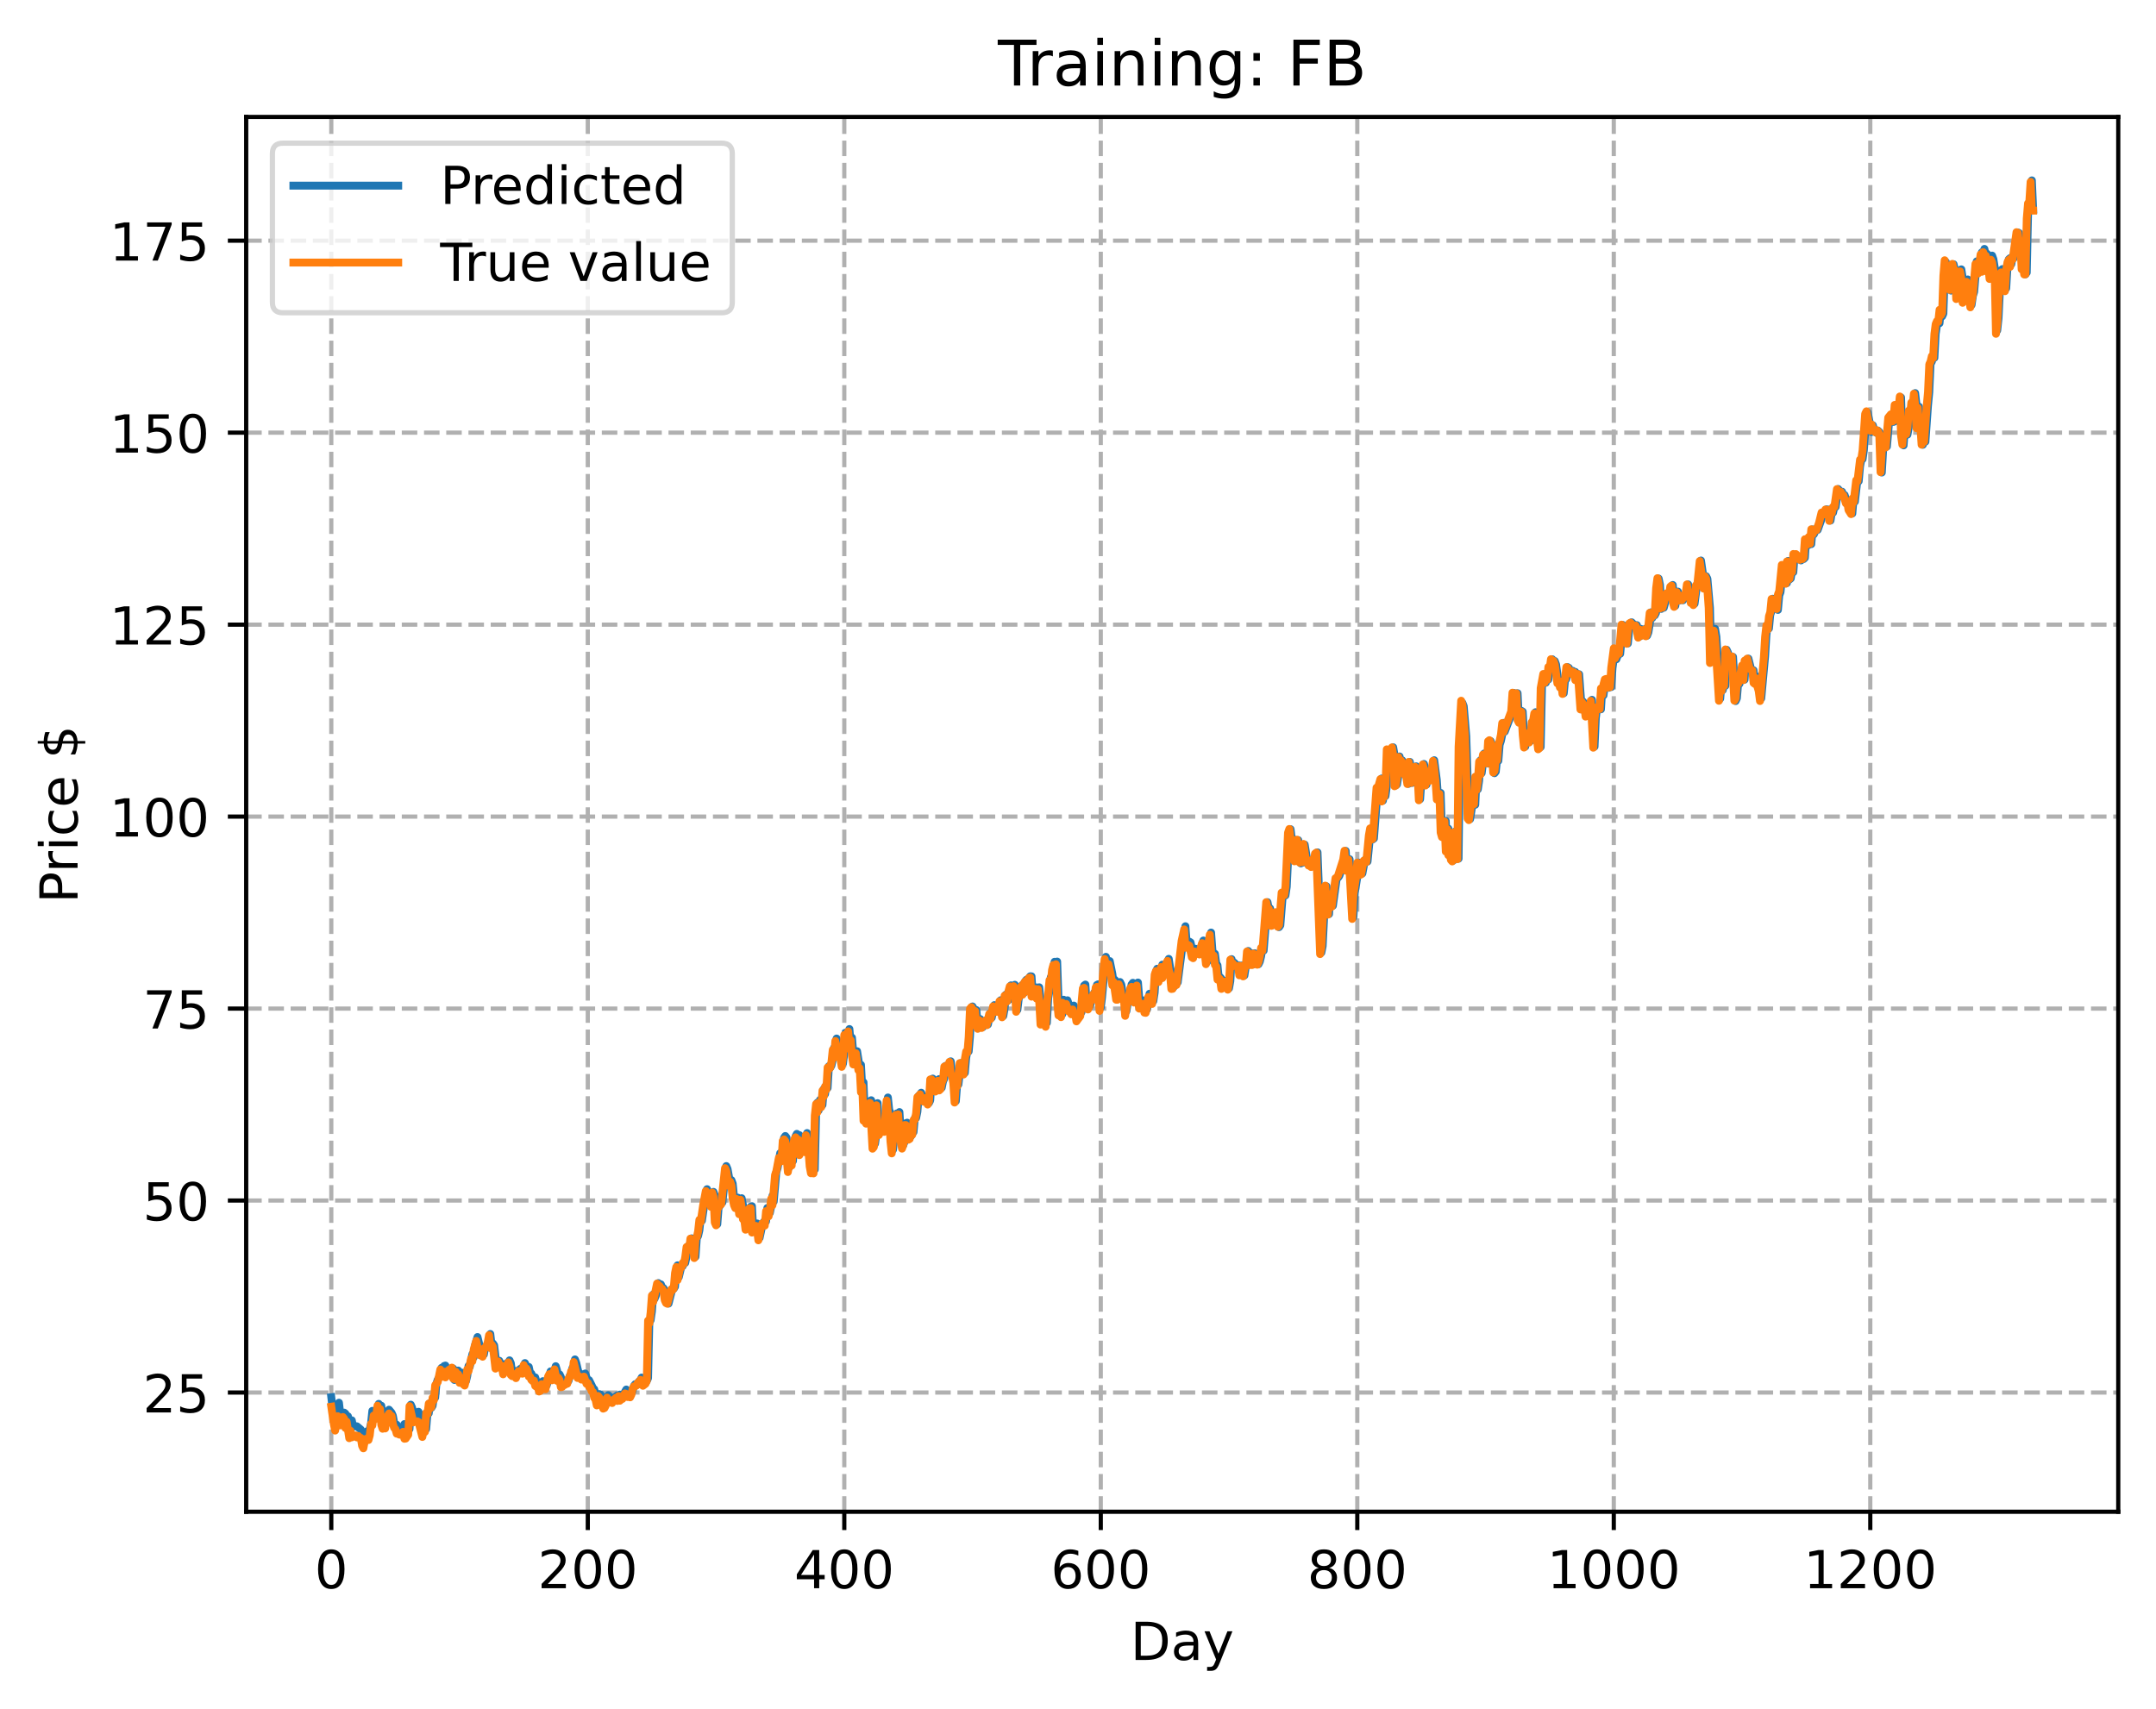 <?xml version="1.0" encoding="utf-8" standalone="no"?>
<!DOCTYPE svg PUBLIC "-//W3C//DTD SVG 1.1//EN"
  "http://www.w3.org/Graphics/SVG/1.1/DTD/svg11.dtd">
<!-- Created with matplotlib (https://matplotlib.org/) -->
<svg height="325.986pt" version="1.1" viewBox="0 0 411.286 325.986" width="411.286pt" xmlns="http://www.w3.org/2000/svg" xmlns:xlink="http://www.w3.org/1999/xlink">
 <defs>
  <style type="text/css">
*{stroke-linecap:butt;stroke-linejoin:round;}
  </style>
 </defs>
 <g id="figure_1">
  <g id="patch_1">
   <path d="M 0 325.986 
L 411.286 325.986 
L 411.286 0 
L 0 0 
z
" style="fill:#ffffff;"/>
  </g>
  <g id="axes_1">
   <g id="patch_2">
    <path d="M 46.966 288.43 
L 404.086 288.43 
L 404.086 22.318 
L 46.966 22.318 
z
" style="fill:#ffffff;"/>
   </g>
   <g id="matplotlib.axis_1">
    <g id="xtick_1">
     <g id="line2d_1">
      <path clip-path="url(#p1ef51794b3)" d="M 63.198 288.43 
L 63.198 22.318 
" style="fill:none;stroke:#b0b0b0;stroke-dasharray:2.96,1.28;stroke-dashoffset:0;stroke-width:0.8;"/>
     </g>
     <g id="line2d_2">
      <defs>
       <path d="M 0 0 
L 0 3.5 
" id="md3c196bae6" style="stroke:#000000;stroke-width:0.8;"/>
      </defs>
      <g>
       <use style="stroke:#000000;stroke-width:0.8;" x="63.198" xlink:href="#md3c196bae6" y="288.43"/>
      </g>
     </g>
     <g id="text_1">
      <!-- 0 -->
      <defs>
       <path d="M 31.781 66.406 
Q 24.172 66.406 20.328 58.906 
Q 16.5 51.422 16.5 36.375 
Q 16.5 21.391 20.328 13.891 
Q 24.172 6.391 31.781 6.391 
Q 39.453 6.391 43.281 13.891 
Q 47.125 21.391 47.125 36.375 
Q 47.125 51.422 43.281 58.906 
Q 39.453 66.406 31.781 66.406 
z
M 31.781 74.219 
Q 44.047 74.219 50.516 64.516 
Q 56.984 54.828 56.984 36.375 
Q 56.984 17.969 50.516 8.266 
Q 44.047 -1.422 31.781 -1.422 
Q 19.531 -1.422 13.062 8.266 
Q 6.594 17.969 6.594 36.375 
Q 6.594 54.828 13.062 64.516 
Q 19.531 74.219 31.781 74.219 
z
" id="DejaVuSans-48"/>
      </defs>
      <g transform="translate(60.017 303.029)scale(0.1 -0.1)">
       <use xlink:href="#DejaVuSans-48"/>
      </g>
     </g>
    </g>
    <g id="xtick_2">
     <g id="line2d_3">
      <path clip-path="url(#p1ef51794b3)" d="M 112.129 288.43 
L 112.129 22.318 
" style="fill:none;stroke:#b0b0b0;stroke-dasharray:2.96,1.28;stroke-dashoffset:0;stroke-width:0.8;"/>
     </g>
     <g id="line2d_4">
      <g>
       <use style="stroke:#000000;stroke-width:0.8;" x="112.129" xlink:href="#md3c196bae6" y="288.43"/>
      </g>
     </g>
     <g id="text_2">
      <!-- 200 -->
      <defs>
       <path d="M 19.188 8.297 
L 53.609 8.297 
L 53.609 0 
L 7.328 0 
L 7.328 8.297 
Q 12.938 14.109 22.625 23.891 
Q 32.328 33.688 34.812 36.531 
Q 39.547 41.844 41.422 45.531 
Q 43.312 49.219 43.312 52.781 
Q 43.312 58.594 39.234 62.25 
Q 35.156 65.922 28.609 65.922 
Q 23.969 65.922 18.812 64.312 
Q 13.672 62.703 7.812 59.422 
L 7.812 69.391 
Q 13.766 71.781 18.938 73 
Q 24.125 74.219 28.422 74.219 
Q 39.75 74.219 46.484 68.547 
Q 53.219 62.891 53.219 53.422 
Q 53.219 48.922 51.531 44.891 
Q 49.859 40.875 45.406 35.406 
Q 44.188 33.984 37.641 27.219 
Q 31.109 20.453 19.188 8.297 
z
" id="DejaVuSans-50"/>
      </defs>
      <g transform="translate(102.585 303.029)scale(0.1 -0.1)">
       <use xlink:href="#DejaVuSans-50"/>
       <use x="63.623" xlink:href="#DejaVuSans-48"/>
       <use x="127.246" xlink:href="#DejaVuSans-48"/>
      </g>
     </g>
    </g>
    <g id="xtick_3">
     <g id="line2d_5">
      <path clip-path="url(#p1ef51794b3)" d="M 161.06 288.43 
L 161.06 22.318 
" style="fill:none;stroke:#b0b0b0;stroke-dasharray:2.96,1.28;stroke-dashoffset:0;stroke-width:0.8;"/>
     </g>
     <g id="line2d_6">
      <g>
       <use style="stroke:#000000;stroke-width:0.8;" x="161.06" xlink:href="#md3c196bae6" y="288.43"/>
      </g>
     </g>
     <g id="text_3">
      <!-- 400 -->
      <defs>
       <path d="M 37.797 64.312 
L 12.891 25.391 
L 37.797 25.391 
z
M 35.203 72.906 
L 47.609 72.906 
L 47.609 25.391 
L 58.016 25.391 
L 58.016 17.188 
L 47.609 17.188 
L 47.609 0 
L 37.797 0 
L 37.797 17.188 
L 4.891 17.188 
L 4.891 26.703 
z
" id="DejaVuSans-52"/>
      </defs>
      <g transform="translate(151.516 303.029)scale(0.1 -0.1)">
       <use xlink:href="#DejaVuSans-52"/>
       <use x="63.623" xlink:href="#DejaVuSans-48"/>
       <use x="127.246" xlink:href="#DejaVuSans-48"/>
      </g>
     </g>
    </g>
    <g id="xtick_4">
     <g id="line2d_7">
      <path clip-path="url(#p1ef51794b3)" d="M 209.99 288.43 
L 209.99 22.318 
" style="fill:none;stroke:#b0b0b0;stroke-dasharray:2.96,1.28;stroke-dashoffset:0;stroke-width:0.8;"/>
     </g>
     <g id="line2d_8">
      <g>
       <use style="stroke:#000000;stroke-width:0.8;" x="209.99" xlink:href="#md3c196bae6" y="288.43"/>
      </g>
     </g>
     <g id="text_4">
      <!-- 600 -->
      <defs>
       <path d="M 33.016 40.375 
Q 26.375 40.375 22.484 35.828 
Q 18.609 31.297 18.609 23.391 
Q 18.609 15.531 22.484 10.953 
Q 26.375 6.391 33.016 6.391 
Q 39.656 6.391 43.531 10.953 
Q 47.406 15.531 47.406 23.391 
Q 47.406 31.297 43.531 35.828 
Q 39.656 40.375 33.016 40.375 
z
M 52.594 71.297 
L 52.594 62.312 
Q 48.875 64.062 45.094 64.984 
Q 41.312 65.922 37.594 65.922 
Q 27.828 65.922 22.672 59.328 
Q 17.531 52.734 16.797 39.406 
Q 19.672 43.656 24.016 45.922 
Q 28.375 48.188 33.594 48.188 
Q 44.578 48.188 50.953 41.516 
Q 57.328 34.859 57.328 23.391 
Q 57.328 12.156 50.688 5.359 
Q 44.047 -1.422 33.016 -1.422 
Q 20.359 -1.422 13.672 8.266 
Q 6.984 17.969 6.984 36.375 
Q 6.984 53.656 15.188 63.938 
Q 23.391 74.219 37.203 74.219 
Q 40.922 74.219 44.703 73.484 
Q 48.484 72.75 52.594 71.297 
z
" id="DejaVuSans-54"/>
      </defs>
      <g transform="translate(200.446 303.029)scale(0.1 -0.1)">
       <use xlink:href="#DejaVuSans-54"/>
       <use x="63.623" xlink:href="#DejaVuSans-48"/>
       <use x="127.246" xlink:href="#DejaVuSans-48"/>
      </g>
     </g>
    </g>
    <g id="xtick_5">
     <g id="line2d_9">
      <path clip-path="url(#p1ef51794b3)" d="M 258.921 288.43 
L 258.921 22.318 
" style="fill:none;stroke:#b0b0b0;stroke-dasharray:2.96,1.28;stroke-dashoffset:0;stroke-width:0.8;"/>
     </g>
     <g id="line2d_10">
      <g>
       <use style="stroke:#000000;stroke-width:0.8;" x="258.921" xlink:href="#md3c196bae6" y="288.43"/>
      </g>
     </g>
     <g id="text_5">
      <!-- 800 -->
      <defs>
       <path d="M 31.781 34.625 
Q 24.75 34.625 20.719 30.859 
Q 16.703 27.094 16.703 20.516 
Q 16.703 13.922 20.719 10.156 
Q 24.75 6.391 31.781 6.391 
Q 38.812 6.391 42.859 10.172 
Q 46.922 13.969 46.922 20.516 
Q 46.922 27.094 42.891 30.859 
Q 38.875 34.625 31.781 34.625 
z
M 21.922 38.812 
Q 15.578 40.375 12.031 44.719 
Q 8.5 49.078 8.5 55.328 
Q 8.5 64.062 14.719 69.141 
Q 20.953 74.219 31.781 74.219 
Q 42.672 74.219 48.875 69.141 
Q 55.078 64.062 55.078 55.328 
Q 55.078 49.078 51.531 44.719 
Q 48 40.375 41.703 38.812 
Q 48.828 37.156 52.797 32.312 
Q 56.781 27.484 56.781 20.516 
Q 56.781 9.906 50.312 4.234 
Q 43.844 -1.422 31.781 -1.422 
Q 19.734 -1.422 13.25 4.234 
Q 6.781 9.906 6.781 20.516 
Q 6.781 27.484 10.781 32.312 
Q 14.797 37.156 21.922 38.812 
z
M 18.312 54.391 
Q 18.312 48.734 21.844 45.562 
Q 25.391 42.391 31.781 42.391 
Q 38.141 42.391 41.719 45.562 
Q 45.312 48.734 45.312 54.391 
Q 45.312 60.062 41.719 63.234 
Q 38.141 66.406 31.781 66.406 
Q 25.391 66.406 21.844 63.234 
Q 18.312 60.062 18.312 54.391 
z
" id="DejaVuSans-56"/>
      </defs>
      <g transform="translate(249.377 303.029)scale(0.1 -0.1)">
       <use xlink:href="#DejaVuSans-56"/>
       <use x="63.623" xlink:href="#DejaVuSans-48"/>
       <use x="127.246" xlink:href="#DejaVuSans-48"/>
      </g>
     </g>
    </g>
    <g id="xtick_6">
     <g id="line2d_11">
      <path clip-path="url(#p1ef51794b3)" d="M 307.851 288.43 
L 307.851 22.318 
" style="fill:none;stroke:#b0b0b0;stroke-dasharray:2.96,1.28;stroke-dashoffset:0;stroke-width:0.8;"/>
     </g>
     <g id="line2d_12">
      <g>
       <use style="stroke:#000000;stroke-width:0.8;" x="307.851" xlink:href="#md3c196bae6" y="288.43"/>
      </g>
     </g>
     <g id="text_6">
      <!-- 1000 -->
      <defs>
       <path d="M 12.406 8.297 
L 28.516 8.297 
L 28.516 63.922 
L 10.984 60.406 
L 10.984 69.391 
L 28.422 72.906 
L 38.281 72.906 
L 38.281 8.297 
L 54.391 8.297 
L 54.391 0 
L 12.406 0 
z
" id="DejaVuSans-49"/>
      </defs>
      <g transform="translate(295.126 303.029)scale(0.1 -0.1)">
       <use xlink:href="#DejaVuSans-49"/>
       <use x="63.623" xlink:href="#DejaVuSans-48"/>
       <use x="127.246" xlink:href="#DejaVuSans-48"/>
       <use x="190.869" xlink:href="#DejaVuSans-48"/>
      </g>
     </g>
    </g>
    <g id="xtick_7">
     <g id="line2d_13">
      <path clip-path="url(#p1ef51794b3)" d="M 356.782 288.43 
L 356.782 22.318 
" style="fill:none;stroke:#b0b0b0;stroke-dasharray:2.96,1.28;stroke-dashoffset:0;stroke-width:0.8;"/>
     </g>
     <g id="line2d_14">
      <g>
       <use style="stroke:#000000;stroke-width:0.8;" x="356.782" xlink:href="#md3c196bae6" y="288.43"/>
      </g>
     </g>
     <g id="text_7">
      <!-- 1200 -->
      <g transform="translate(344.057 303.029)scale(0.1 -0.1)">
       <use xlink:href="#DejaVuSans-49"/>
       <use x="63.623" xlink:href="#DejaVuSans-50"/>
       <use x="127.246" xlink:href="#DejaVuSans-48"/>
       <use x="190.869" xlink:href="#DejaVuSans-48"/>
      </g>
     </g>
    </g>
    <g id="text_8">
     <!-- Day -->
     <defs>
      <path d="M 19.672 64.797 
L 19.672 8.109 
L 31.594 8.109 
Q 46.688 8.109 53.688 14.938 
Q 60.688 21.781 60.688 36.531 
Q 60.688 51.172 53.688 57.984 
Q 46.688 64.797 31.594 64.797 
z
M 9.812 72.906 
L 30.078 72.906 
Q 51.266 72.906 61.172 64.094 
Q 71.094 55.281 71.094 36.531 
Q 71.094 17.672 61.125 8.828 
Q 51.172 0 30.078 0 
L 9.812 0 
z
" id="DejaVuSans-68"/>
      <path d="M 34.281 27.484 
Q 23.391 27.484 19.188 25 
Q 14.984 22.516 14.984 16.5 
Q 14.984 11.719 18.141 8.906 
Q 21.297 6.109 26.703 6.109 
Q 34.188 6.109 38.703 11.406 
Q 43.219 16.703 43.219 25.484 
L 43.219 27.484 
z
M 52.203 31.203 
L 52.203 0 
L 43.219 0 
L 43.219 8.297 
Q 40.141 3.328 35.547 0.953 
Q 30.953 -1.422 24.312 -1.422 
Q 15.922 -1.422 10.953 3.297 
Q 6 8.016 6 15.922 
Q 6 25.141 12.172 29.828 
Q 18.359 34.516 30.609 34.516 
L 43.219 34.516 
L 43.219 35.406 
Q 43.219 41.609 39.141 45 
Q 35.062 48.391 27.688 48.391 
Q 23 48.391 18.547 47.266 
Q 14.109 46.141 10.016 43.891 
L 10.016 52.203 
Q 14.938 54.109 19.578 55.047 
Q 24.219 56 28.609 56 
Q 40.484 56 46.344 49.844 
Q 52.203 43.703 52.203 31.203 
z
" id="DejaVuSans-97"/>
      <path d="M 32.172 -5.078 
Q 28.375 -14.844 24.75 -17.812 
Q 21.141 -20.797 15.094 -20.797 
L 7.906 -20.797 
L 7.906 -13.281 
L 13.188 -13.281 
Q 16.891 -13.281 18.938 -11.516 
Q 21 -9.766 23.484 -3.219 
L 25.094 0.875 
L 2.984 54.688 
L 12.5 54.688 
L 29.594 11.922 
L 46.688 54.688 
L 56.203 54.688 
z
" id="DejaVuSans-121"/>
     </defs>
     <g transform="translate(215.652 316.707)scale(0.1 -0.1)">
      <use xlink:href="#DejaVuSans-68"/>
      <use x="77.002" xlink:href="#DejaVuSans-97"/>
      <use x="138.281" xlink:href="#DejaVuSans-121"/>
     </g>
    </g>
   </g>
   <g id="matplotlib.axis_2">
    <g id="ytick_1">
     <g id="line2d_15">
      <path clip-path="url(#p1ef51794b3)" d="M 46.966 265.683 
L 404.086 265.683 
" style="fill:none;stroke:#b0b0b0;stroke-dasharray:2.96,1.28;stroke-dashoffset:0;stroke-width:0.8;"/>
     </g>
     <g id="line2d_16">
      <defs>
       <path d="M 0 0 
L -3.5 0 
" id="mb7a3971f84" style="stroke:#000000;stroke-width:0.8;"/>
      </defs>
      <g>
       <use style="stroke:#000000;stroke-width:0.8;" x="46.966" xlink:href="#mb7a3971f84" y="265.683"/>
      </g>
     </g>
     <g id="text_9">
      <!-- 25 -->
      <defs>
       <path d="M 10.797 72.906 
L 49.516 72.906 
L 49.516 64.594 
L 19.828 64.594 
L 19.828 46.734 
Q 21.969 47.469 24.109 47.828 
Q 26.266 48.188 28.422 48.188 
Q 40.625 48.188 47.75 41.5 
Q 54.891 34.812 54.891 23.391 
Q 54.891 11.625 47.562 5.094 
Q 40.234 -1.422 26.906 -1.422 
Q 22.312 -1.422 17.547 -0.641 
Q 12.797 0.141 7.719 1.703 
L 7.719 11.625 
Q 12.109 9.234 16.797 8.062 
Q 21.484 6.891 26.703 6.891 
Q 35.156 6.891 40.078 11.328 
Q 45.016 15.766 45.016 23.391 
Q 45.016 31 40.078 35.438 
Q 35.156 39.891 26.703 39.891 
Q 22.75 39.891 18.812 39.016 
Q 14.891 38.141 10.797 36.281 
z
" id="DejaVuSans-53"/>
      </defs>
      <g transform="translate(27.241 269.482)scale(0.1 -0.1)">
       <use xlink:href="#DejaVuSans-50"/>
       <use x="63.623" xlink:href="#DejaVuSans-53"/>
      </g>
     </g>
    </g>
    <g id="ytick_2">
     <g id="line2d_17">
      <path clip-path="url(#p1ef51794b3)" d="M 46.966 229.056 
L 404.086 229.056 
" style="fill:none;stroke:#b0b0b0;stroke-dasharray:2.96,1.28;stroke-dashoffset:0;stroke-width:0.8;"/>
     </g>
     <g id="line2d_18">
      <g>
       <use style="stroke:#000000;stroke-width:0.8;" x="46.966" xlink:href="#mb7a3971f84" y="229.056"/>
      </g>
     </g>
     <g id="text_10">
      <!-- 50 -->
      <g transform="translate(27.241 232.855)scale(0.1 -0.1)">
       <use xlink:href="#DejaVuSans-53"/>
       <use x="63.623" xlink:href="#DejaVuSans-48"/>
      </g>
     </g>
    </g>
    <g id="ytick_3">
     <g id="line2d_19">
      <path clip-path="url(#p1ef51794b3)" d="M 46.966 192.429 
L 404.086 192.429 
" style="fill:none;stroke:#b0b0b0;stroke-dasharray:2.96,1.28;stroke-dashoffset:0;stroke-width:0.8;"/>
     </g>
     <g id="line2d_20">
      <g>
       <use style="stroke:#000000;stroke-width:0.8;" x="46.966" xlink:href="#mb7a3971f84" y="192.429"/>
      </g>
     </g>
     <g id="text_11">
      <!-- 75 -->
      <defs>
       <path d="M 8.203 72.906 
L 55.078 72.906 
L 55.078 68.703 
L 28.609 0 
L 18.312 0 
L 43.219 64.594 
L 8.203 64.594 
z
" id="DejaVuSans-55"/>
      </defs>
      <g transform="translate(27.241 196.228)scale(0.1 -0.1)">
       <use xlink:href="#DejaVuSans-55"/>
       <use x="63.623" xlink:href="#DejaVuSans-53"/>
      </g>
     </g>
    </g>
    <g id="ytick_4">
     <g id="line2d_21">
      <path clip-path="url(#p1ef51794b3)" d="M 46.966 155.802 
L 404.086 155.802 
" style="fill:none;stroke:#b0b0b0;stroke-dasharray:2.96,1.28;stroke-dashoffset:0;stroke-width:0.8;"/>
     </g>
     <g id="line2d_22">
      <g>
       <use style="stroke:#000000;stroke-width:0.8;" x="46.966" xlink:href="#mb7a3971f84" y="155.802"/>
      </g>
     </g>
     <g id="text_12">
      <!-- 100 -->
      <g transform="translate(20.878 159.601)scale(0.1 -0.1)">
       <use xlink:href="#DejaVuSans-49"/>
       <use x="63.623" xlink:href="#DejaVuSans-48"/>
       <use x="127.246" xlink:href="#DejaVuSans-48"/>
      </g>
     </g>
    </g>
    <g id="ytick_5">
     <g id="line2d_23">
      <path clip-path="url(#p1ef51794b3)" d="M 46.966 119.175 
L 404.086 119.175 
" style="fill:none;stroke:#b0b0b0;stroke-dasharray:2.96,1.28;stroke-dashoffset:0;stroke-width:0.8;"/>
     </g>
     <g id="line2d_24">
      <g>
       <use style="stroke:#000000;stroke-width:0.8;" x="46.966" xlink:href="#mb7a3971f84" y="119.175"/>
      </g>
     </g>
     <g id="text_13">
      <!-- 125 -->
      <g transform="translate(20.878 122.974)scale(0.1 -0.1)">
       <use xlink:href="#DejaVuSans-49"/>
       <use x="63.623" xlink:href="#DejaVuSans-50"/>
       <use x="127.246" xlink:href="#DejaVuSans-53"/>
      </g>
     </g>
    </g>
    <g id="ytick_6">
     <g id="line2d_25">
      <path clip-path="url(#p1ef51794b3)" d="M 46.966 82.547 
L 404.086 82.547 
" style="fill:none;stroke:#b0b0b0;stroke-dasharray:2.96,1.28;stroke-dashoffset:0;stroke-width:0.8;"/>
     </g>
     <g id="line2d_26">
      <g>
       <use style="stroke:#000000;stroke-width:0.8;" x="46.966" xlink:href="#mb7a3971f84" y="82.547"/>
      </g>
     </g>
     <g id="text_14">
      <!-- 150 -->
      <g transform="translate(20.878 86.347)scale(0.1 -0.1)">
       <use xlink:href="#DejaVuSans-49"/>
       <use x="63.623" xlink:href="#DejaVuSans-53"/>
       <use x="127.246" xlink:href="#DejaVuSans-48"/>
      </g>
     </g>
    </g>
    <g id="ytick_7">
     <g id="line2d_27">
      <path clip-path="url(#p1ef51794b3)" d="M 46.966 45.92 
L 404.086 45.92 
" style="fill:none;stroke:#b0b0b0;stroke-dasharray:2.96,1.28;stroke-dashoffset:0;stroke-width:0.8;"/>
     </g>
     <g id="line2d_28">
      <g>
       <use style="stroke:#000000;stroke-width:0.8;" x="46.966" xlink:href="#mb7a3971f84" y="45.92"/>
      </g>
     </g>
     <g id="text_15">
      <!-- 175 -->
      <g transform="translate(20.878 49.72)scale(0.1 -0.1)">
       <use xlink:href="#DejaVuSans-49"/>
       <use x="63.623" xlink:href="#DejaVuSans-55"/>
       <use x="127.246" xlink:href="#DejaVuSans-53"/>
      </g>
     </g>
    </g>
    <g id="text_16">
     <!-- Price $ -->
     <defs>
      <path d="M 19.672 64.797 
L 19.672 37.406 
L 32.078 37.406 
Q 38.969 37.406 42.719 40.969 
Q 46.484 44.531 46.484 51.125 
Q 46.484 57.672 42.719 61.234 
Q 38.969 64.797 32.078 64.797 
z
M 9.812 72.906 
L 32.078 72.906 
Q 44.344 72.906 50.609 67.359 
Q 56.891 61.812 56.891 51.125 
Q 56.891 40.328 50.609 34.812 
Q 44.344 29.297 32.078 29.297 
L 19.672 29.297 
L 19.672 0 
L 9.812 0 
z
" id="DejaVuSans-80"/>
      <path d="M 41.109 46.297 
Q 39.594 47.172 37.812 47.578 
Q 36.031 48 33.891 48 
Q 26.266 48 22.188 43.047 
Q 18.109 38.094 18.109 28.812 
L 18.109 0 
L 9.078 0 
L 9.078 54.688 
L 18.109 54.688 
L 18.109 46.188 
Q 20.953 51.172 25.484 53.578 
Q 30.031 56 36.531 56 
Q 37.453 56 38.578 55.875 
Q 39.703 55.766 41.062 55.516 
z
" id="DejaVuSans-114"/>
      <path d="M 9.422 54.688 
L 18.406 54.688 
L 18.406 0 
L 9.422 0 
z
M 9.422 75.984 
L 18.406 75.984 
L 18.406 64.594 
L 9.422 64.594 
z
" id="DejaVuSans-105"/>
      <path d="M 48.781 52.594 
L 48.781 44.188 
Q 44.969 46.297 41.141 47.344 
Q 37.312 48.391 33.406 48.391 
Q 24.656 48.391 19.812 42.844 
Q 14.984 37.312 14.984 27.297 
Q 14.984 17.281 19.812 11.734 
Q 24.656 6.203 33.406 6.203 
Q 37.312 6.203 41.141 7.25 
Q 44.969 8.297 48.781 10.406 
L 48.781 2.094 
Q 45.016 0.344 40.984 -0.531 
Q 36.969 -1.422 32.422 -1.422 
Q 20.062 -1.422 12.781 6.344 
Q 5.516 14.109 5.516 27.297 
Q 5.516 40.672 12.859 48.328 
Q 20.219 56 33.016 56 
Q 37.156 56 41.109 55.141 
Q 45.062 54.297 48.781 52.594 
z
" id="DejaVuSans-99"/>
      <path d="M 56.203 29.594 
L 56.203 25.203 
L 14.891 25.203 
Q 15.484 15.922 20.484 11.062 
Q 25.484 6.203 34.422 6.203 
Q 39.594 6.203 44.453 7.469 
Q 49.312 8.734 54.109 11.281 
L 54.109 2.781 
Q 49.266 0.734 44.188 -0.344 
Q 39.109 -1.422 33.891 -1.422 
Q 20.797 -1.422 13.156 6.188 
Q 5.516 13.812 5.516 26.812 
Q 5.516 40.234 12.766 48.109 
Q 20.016 56 32.328 56 
Q 43.359 56 49.781 48.891 
Q 56.203 41.797 56.203 29.594 
z
M 47.219 32.234 
Q 47.125 39.594 43.094 43.984 
Q 39.062 48.391 32.422 48.391 
Q 24.906 48.391 20.391 44.141 
Q 15.875 39.891 15.188 32.172 
z
" id="DejaVuSans-101"/>
      <path id="DejaVuSans-32"/>
      <path d="M 33.797 -14.703 
L 28.906 -14.703 
L 28.859 0 
Q 23.734 0.094 18.609 1.188 
Q 13.484 2.297 8.297 4.5 
L 8.297 13.281 
Q 13.281 10.156 18.375 8.562 
Q 23.484 6.984 28.906 6.938 
L 28.906 29.203 
Q 18.109 30.953 13.203 35.156 
Q 8.297 39.359 8.297 46.688 
Q 8.297 54.641 13.625 59.219 
Q 18.953 63.812 28.906 64.5 
L 28.906 75.984 
L 33.797 75.984 
L 33.797 64.656 
Q 38.328 64.453 42.578 63.688 
Q 46.828 62.938 50.875 61.625 
L 50.875 53.078 
Q 46.828 55.125 42.547 56.25 
Q 38.281 57.375 33.797 57.562 
L 33.797 36.719 
Q 44.875 35.016 50.094 30.609 
Q 55.328 26.219 55.328 18.609 
Q 55.328 10.359 49.781 5.594 
Q 44.234 0.828 33.797 0.094 
z
M 28.906 37.594 
L 28.906 57.625 
Q 23.25 56.984 20.266 54.391 
Q 17.281 51.812 17.281 47.516 
Q 17.281 43.312 20.031 40.969 
Q 22.797 38.625 28.906 37.594 
z
M 33.797 28.219 
L 33.797 7.078 
Q 39.984 7.906 43.141 10.594 
Q 46.297 13.281 46.297 17.672 
Q 46.297 21.969 43.281 24.5 
Q 40.281 27.047 33.797 28.219 
z
" id="DejaVuSans-36"/>
     </defs>
     <g transform="translate(14.798 172.342)rotate(-90)scale(0.1 -0.1)">
      <use xlink:href="#DejaVuSans-80"/>
      <use x="58.553" xlink:href="#DejaVuSans-114"/>
      <use x="99.666" xlink:href="#DejaVuSans-105"/>
      <use x="127.449" xlink:href="#DejaVuSans-99"/>
      <use x="182.43" xlink:href="#DejaVuSans-101"/>
      <use x="243.953" xlink:href="#DejaVuSans-32"/>
      <use x="275.74" xlink:href="#DejaVuSans-36"/>
     </g>
    </g>
   </g>
   <g id="line2d_29">
    <path clip-path="url(#p1ef51794b3)" d="M 63.198 266.577 
L 63.443 268.671 
L 63.688 269.592 
L 63.932 269.635 
L 64.177 270.316 
L 64.666 267.625 
L 64.911 269.819 
L 65.156 270.405 
L 65.4 270.216 
L 65.645 269.514 
L 65.89 269.702 
L 66.134 271.073 
L 66.379 270.213 
L 66.868 272.152 
L 67.113 270.986 
L 67.357 272.194 
L 67.847 272.095 
L 68.091 272.132 
L 68.825 272.743 
L 69.07 273.244 
L 69.559 275.084 
L 70.049 273.071 
L 70.293 273.023 
L 70.538 272.658 
L 70.783 271.551 
L 71.027 269.181 
L 71.272 270.381 
L 71.517 269.609 
L 71.761 269.986 
L 72.006 269.442 
L 72.251 267.847 
L 72.495 268.739 
L 72.74 268.203 
L 72.984 270.652 
L 73.229 271.201 
L 73.474 270.599 
L 73.718 270.94 
L 73.963 269.382 
L 74.208 268.961 
L 74.697 269.545 
L 74.942 270.103 
L 75.186 271.408 
L 75.431 272.078 
L 75.676 271.821 
L 75.92 272.357 
L 76.165 272.423 
L 76.41 272.616 
L 76.654 272.653 
L 76.899 272.302 
L 77.144 271.703 
L 77.633 273.04 
L 77.878 272.375 
L 78.122 272.659 
L 78.367 268.001 
L 78.611 268.568 
L 79.101 270.344 
L 79.345 270.364 
L 79.835 269.351 
L 80.569 271.37 
L 80.813 272.689 
L 81.058 272.17 
L 81.303 272.658 
L 81.547 269.635 
L 81.792 269.66 
L 82.037 267.704 
L 82.281 268.612 
L 82.526 268.225 
L 82.771 266.494 
L 83.015 266.654 
L 83.26 263.955 
L 83.505 263.22 
L 83.749 262.85 
L 84.239 260.969 
L 84.483 262.033 
L 84.728 260.62 
L 84.972 260.539 
L 85.217 262.3 
L 85.462 262.223 
L 85.706 261.727 
L 86.196 262.624 
L 86.44 261.088 
L 86.685 263.292 
L 86.93 262.826 
L 87.174 261.524 
L 87.419 261.491 
L 87.664 261.992 
L 87.908 263.501 
L 88.153 261.912 
L 88.642 263.353 
L 88.887 263.527 
L 89.132 262.548 
L 89.376 260.612 
L 89.621 260.756 
L 90.11 258.357 
L 90.355 258.986 
L 90.599 256.742 
L 91.089 255.092 
L 91.823 258.109 
L 92.067 257.744 
L 92.312 258.422 
L 92.557 257.035 
L 92.801 256.872 
L 93.046 256.499 
L 93.291 255.801 
L 93.535 254.514 
L 93.78 256.73 
L 94.025 256.314 
L 94.269 256.675 
L 94.759 260.841 
L 95.248 259.621 
L 95.493 260.199 
L 95.737 260.234 
L 95.982 260.421 
L 96.227 261.62 
L 96.716 260.061 
L 96.96 260.213 
L 97.205 259.544 
L 97.45 260.088 
L 97.694 261.927 
L 97.939 262.026 
L 98.428 261.577 
L 98.673 262.27 
L 98.918 262.014 
L 99.162 261.248 
L 99.407 261.077 
L 99.652 261.52 
L 99.896 261.716 
L 100.141 260.062 
L 100.386 260.622 
L 100.875 260.798 
L 101.12 261.943 
L 101.364 262.056 
L 101.609 262.666 
L 101.854 262.825 
L 102.098 262.788 
L 102.343 263.588 
L 103.077 264.965 
L 103.321 264.985 
L 103.566 263.512 
L 103.811 264.266 
L 104.3 264.296 
L 105.034 261.647 
L 105.523 262.623 
L 106.013 260.658 
L 106.257 261.457 
L 106.502 262.785 
L 106.747 262.223 
L 106.991 262.719 
L 107.236 263.887 
L 107.481 263.927 
L 107.97 263.66 
L 108.459 263.45 
L 108.704 262.447 
L 108.948 262.209 
L 109.193 261.02 
L 109.438 261.453 
L 109.682 259.366 
L 109.927 260.033 
L 110.416 262.091 
L 110.661 262.046 
L 110.906 262.196 
L 111.15 262.605 
L 111.395 262.468 
L 111.64 262.055 
L 112.129 263.5 
L 112.374 263.323 
L 112.863 264.3 
L 113.108 264.834 
L 113.352 265.053 
L 113.597 265.918 
L 113.842 266.328 
L 114.086 267.532 
L 114.331 265.978 
L 114.575 266.066 
L 115.309 268.152 
L 115.554 267.678 
L 115.799 267.693 
L 116.043 266.184 
L 116.288 266.446 
L 116.533 266.956 
L 117.022 267.044 
L 117.267 266.596 
L 117.756 266.23 
L 118.001 266.893 
L 118.245 266.075 
L 118.49 266.846 
L 118.735 266.234 
L 118.979 266.408 
L 119.224 265.536 
L 119.469 265.112 
L 120.447 265.849 
L 120.692 265.353 
L 120.936 264.402 
L 121.181 264.091 
L 121.426 264.224 
L 121.67 264.148 
L 121.915 263.539 
L 122.16 263.331 
L 122.404 262.825 
L 122.649 263.339 
L 122.894 263.53 
L 123.383 263.482 
L 123.628 262.941 
L 123.872 252.119 
L 124.117 251.889 
L 124.362 250.198 
L 124.606 246.966 
L 124.851 247.817 
L 125.096 247.236 
L 125.34 246.292 
L 125.585 244.799 
L 125.83 245.534 
L 126.074 245.043 
L 126.319 245.686 
L 126.563 245.762 
L 126.808 246.174 
L 127.053 247.907 
L 127.297 248.527 
L 127.542 248.715 
L 128.031 246.777 
L 128.276 245.839 
L 128.521 245.892 
L 128.765 245.497 
L 129.01 242.628 
L 129.255 241.412 
L 129.499 243.651 
L 129.989 241.609 
L 130.233 241.575 
L 130.478 240.83 
L 130.723 240.946 
L 130.967 239.754 
L 131.212 237.802 
L 131.457 237.603 
L 131.701 238.196 
L 131.946 236.266 
L 132.191 236.591 
L 132.435 237.243 
L 132.68 239.768 
L 132.924 236.279 
L 133.169 235.81 
L 133.414 234.756 
L 133.658 232.57 
L 133.903 232.903 
L 134.392 229.602 
L 134.882 226.885 
L 135.126 228.401 
L 135.371 228.111 
L 135.616 228.338 
L 135.86 229.927 
L 136.105 227.402 
L 136.35 228.042 
L 136.594 232.85 
L 136.839 233.56 
L 137.084 230.368 
L 137.328 230.083 
L 137.573 229.509 
L 137.818 229.409 
L 138.551 222.478 
L 138.796 223.054 
L 139.285 225.783 
L 139.53 225.165 
L 139.775 225.829 
L 140.019 228.334 
L 140.264 229.595 
L 140.509 230.207 
L 140.753 228.504 
L 140.998 229.125 
L 141.243 231.227 
L 141.487 228.61 
L 141.732 229.925 
L 141.977 232.124 
L 142.221 232.278 
L 142.466 234.005 
L 142.711 233.621 
L 142.955 230.659 
L 143.2 230.237 
L 143.445 230.129 
L 143.689 234.725 
L 143.934 233.979 
L 144.178 233.805 
L 144.423 233.426 
L 144.668 234.215 
L 144.912 236.171 
L 145.402 233.876 
L 145.646 233.199 
L 145.891 232.918 
L 146.136 233.031 
L 146.38 230.47 
L 146.625 230.755 
L 146.87 231.387 
L 147.114 230.16 
L 147.359 228.131 
L 147.604 229.236 
L 148.093 223.679 
L 148.338 222.854 
L 148.827 220.023 
L 149.072 220.923 
L 149.316 220.617 
L 149.561 217.101 
L 149.806 216.74 
L 150.05 217.058 
L 150.539 222.767 
L 150.784 221.562 
L 151.029 221.442 
L 151.273 221.499 
L 151.518 217.912 
L 151.763 216.788 
L 152.007 216.335 
L 152.252 217.698 
L 152.497 216.569 
L 152.741 219.757 
L 152.986 217.275 
L 153.231 217.505 
L 153.72 219.191 
L 153.965 216.177 
L 154.454 218.784 
L 154.699 221.816 
L 154.943 223.213 
L 155.188 220.901 
L 155.433 223.136 
L 155.677 212.706 
L 155.922 210.388 
L 156.166 211.863 
L 156.411 209.864 
L 156.656 210.631 
L 156.9 210.819 
L 157.145 207.77 
L 157.39 208.74 
L 157.634 206.954 
L 157.879 207.584 
L 158.124 203.414 
L 158.368 203.725 
L 158.613 203.314 
L 158.858 202.193 
L 159.102 199.924 
L 159.347 201.365 
L 159.592 198.14 
L 160.081 200.08 
L 160.326 200.583 
L 160.57 201.351 
L 160.815 202.891 
L 161.06 200.918 
L 161.304 197.019 
L 161.794 199.356 
L 162.038 196.33 
L 162.283 199.054 
L 162.527 197.974 
L 162.772 200.935 
L 163.017 202.513 
L 163.261 201.006 
L 163.506 200.563 
L 163.995 203.682 
L 164.24 203.152 
L 164.485 207.568 
L 164.729 206.498 
L 164.974 212.9 
L 165.219 212.157 
L 165.463 213.598 
L 165.708 213.292 
L 165.953 210.136 
L 166.197 209.917 
L 166.687 218.528 
L 166.931 218.192 
L 167.176 216.422 
L 167.421 210.474 
L 167.665 214.875 
L 167.91 215.693 
L 168.154 215.188 
L 168.399 214.957 
L 168.644 214.129 
L 168.888 215.194 
L 169.378 209.39 
L 169.622 211.71 
L 169.867 212.438 
L 170.112 216.962 
L 170.356 219.349 
L 171.09 212.431 
L 171.335 213.31 
L 171.58 212.172 
L 171.824 215.922 
L 172.314 218.491 
L 172.558 217.83 
L 172.803 214.307 
L 173.048 214.199 
L 173.292 215.089 
L 173.537 216.944 
L 173.782 216.767 
L 174.026 215.097 
L 174.271 215.983 
L 174.515 213.335 
L 174.76 213.305 
L 175.005 212.117 
L 175.249 209.067 
L 175.494 208.978 
L 175.739 208.485 
L 175.983 209.27 
L 176.473 209.942 
L 176.717 209.244 
L 176.962 209.457 
L 177.207 210.446 
L 177.451 209.962 
L 177.696 205.929 
L 177.941 205.79 
L 178.185 207.923 
L 178.43 207.598 
L 178.675 207.934 
L 178.919 207.608 
L 179.164 205.882 
L 179.409 207.658 
L 179.653 207.53 
L 179.898 206.307 
L 180.142 205.793 
L 180.387 203.364 
L 180.632 203.781 
L 180.876 203.152 
L 181.121 203.633 
L 181.366 202.491 
L 181.61 204.676 
L 181.855 205.066 
L 182.1 206.436 
L 182.344 210.091 
L 182.589 206.942 
L 182.834 206.913 
L 183.323 202.828 
L 183.568 203.818 
L 183.812 203.045 
L 184.057 204.695 
L 184.302 201.906 
L 184.546 200.425 
L 184.791 200.609 
L 185.036 197.756 
L 185.28 192.44 
L 185.525 192.027 
L 185.77 192.471 
L 186.014 194.112 
L 186.259 192.713 
L 186.503 195.544 
L 186.748 196.066 
L 186.993 194.433 
L 187.237 195.592 
L 187.482 195.971 
L 187.727 194.975 
L 187.971 195.131 
L 188.216 194.607 
L 188.461 195.469 
L 188.95 193.267 
L 189.195 194.17 
L 189.684 191.77 
L 190.173 192.796 
L 190.418 192.796 
L 190.663 192.164 
L 190.907 190.829 
L 191.397 193.837 
L 191.641 192.466 
L 191.886 189.767 
L 192.13 190.98 
L 192.375 190.831 
L 192.62 188.95 
L 192.864 188.001 
L 193.109 189.705 
L 193.598 187.889 
L 193.843 188.523 
L 194.088 192.668 
L 194.332 190.589 
L 194.822 189.208 
L 195.066 187.87 
L 195.311 189.465 
L 195.556 187.246 
L 195.8 186.927 
L 196.045 188.807 
L 196.29 186.59 
L 196.534 186.269 
L 196.779 186.275 
L 197.024 189.849 
L 197.513 188.597 
L 197.758 188.396 
L 198.002 190.205 
L 198.247 188.368 
L 198.491 190.652 
L 198.736 194.836 
L 198.981 194.687 
L 199.225 193.829 
L 199.715 195.149 
L 199.959 190.461 
L 200.204 188.976 
L 200.449 186.446 
L 200.693 186.942 
L 200.938 184.489 
L 201.183 183.498 
L 201.427 184.111 
L 201.672 183.461 
L 201.917 190.545 
L 202.161 193.037 
L 202.406 191.782 
L 202.651 193.509 
L 202.895 190.737 
L 203.14 192.093 
L 203.629 190.846 
L 204.118 192.195 
L 204.363 192.045 
L 204.608 192.818 
L 204.852 191.86 
L 205.097 192.808 
L 205.342 192.664 
L 205.586 194.126 
L 206.32 193.107 
L 206.81 188.03 
L 207.054 187.847 
L 207.299 191.537 
L 207.544 191.068 
L 207.788 192.107 
L 208.033 191.68 
L 208.278 190.122 
L 208.522 189.844 
L 208.767 189.374 
L 209.012 190.256 
L 209.256 187.916 
L 209.501 187.796 
L 209.746 188.952 
L 209.99 192.219 
L 210.235 190.26 
L 210.724 184.864 
L 210.969 182.556 
L 211.213 183.694 
L 211.458 183.416 
L 211.703 183.367 
L 212.192 185.775 
L 212.437 187.513 
L 212.681 186.95 
L 213.171 190.332 
L 213.415 190.233 
L 213.66 187.363 
L 213.905 187.86 
L 214.149 189.401 
L 214.394 189.532 
L 214.639 189.836 
L 214.883 192.929 
L 215.373 189.913 
L 215.617 189.151 
L 215.862 187.838 
L 216.106 187.511 
L 216.351 188.005 
L 216.596 190.465 
L 216.84 189.843 
L 217.085 187.459 
L 217.33 190.523 
L 217.574 191.705 
L 217.819 191.125 
L 218.064 190.861 
L 218.308 190.998 
L 218.553 192.599 
L 218.798 192.611 
L 219.042 191.493 
L 219.287 189.593 
L 220.021 190.995 
L 220.266 189.381 
L 220.51 185.424 
L 220.755 184.827 
L 221 186.248 
L 221.244 186.786 
L 221.734 184.048 
L 221.978 186.093 
L 222.223 185.04 
L 222.467 185.303 
L 222.712 183.436 
L 222.957 182.943 
L 223.201 184.564 
L 223.446 185.422 
L 223.691 188.141 
L 223.935 188.284 
L 224.18 186.304 
L 224.425 187.545 
L 224.669 187.423 
L 225.893 177.971 
L 226.137 176.721 
L 226.382 180.124 
L 226.627 180.08 
L 226.871 179.65 
L 227.116 179.801 
L 227.605 182.06 
L 227.85 182.206 
L 228.094 181.025 
L 229.073 181.574 
L 229.318 180.11 
L 229.562 179.446 
L 229.807 180.631 
L 230.052 181.255 
L 230.296 183.508 
L 230.541 180.1 
L 230.786 179.4 
L 231.03 177.924 
L 231.275 181.193 
L 231.52 182.49 
L 231.764 181.974 
L 232.009 183.818 
L 232.254 184.179 
L 232.498 186.693 
L 232.743 186.424 
L 232.988 186.702 
L 233.232 188.504 
L 233.722 187.26 
L 233.966 187.106 
L 234.455 188.562 
L 234.7 187.201 
L 234.945 182.996 
L 235.189 184.366 
L 235.434 183.658 
L 235.923 184.188 
L 236.168 184.304 
L 236.413 184.205 
L 236.657 185.932 
L 236.902 184.215 
L 237.147 184.752 
L 237.391 186.115 
L 237.636 184.543 
L 237.881 184.294 
L 238.125 181.437 
L 238.37 181.956 
L 238.615 181.839 
L 238.859 183.94 
L 239.104 184.007 
L 239.349 181.864 
L 239.838 182.798 
L 240.082 183.969 
L 240.327 183.474 
L 240.572 182.46 
L 240.816 180.847 
L 241.061 181.372 
L 241.795 172.123 
L 242.04 173.379 
L 242.284 173.303 
L 242.529 176.413 
L 242.774 176.512 
L 243.018 174.908 
L 243.508 174.123 
L 243.752 174.643 
L 243.997 176.895 
L 244.242 176.541 
L 244.731 170.418 
L 244.976 170.979 
L 245.22 170.84 
L 245.465 169.205 
L 245.954 158.938 
L 246.199 158.206 
L 246.688 162.385 
L 246.933 160.199 
L 247.177 164.177 
L 247.422 162.692 
L 247.667 160.294 
L 248.156 164.734 
L 248.401 164.494 
L 248.645 164.568 
L 248.89 161.137 
L 249.379 164.126 
L 249.624 164.251 
L 249.869 164.972 
L 250.113 164.158 
L 250.358 165.248 
L 250.603 163.858 
L 250.847 164.527 
L 251.092 162.809 
L 251.337 162.625 
L 252.07 181.739 
L 252.315 180.529 
L 252.804 170.917 
L 253.049 169.102 
L 253.538 174.398 
L 253.783 170.46 
L 254.028 172.897 
L 254.272 172.812 
L 255.006 167.519 
L 255.251 167.447 
L 255.496 167.109 
L 256.474 164.03 
L 256.719 162.344 
L 256.964 166.045 
L 257.208 164.609 
L 257.453 163.923 
L 257.697 166.303 
L 258.187 175.001 
L 258.431 170.414 
L 258.921 167.375 
L 259.165 164.569 
L 259.41 166.249 
L 259.655 166.772 
L 259.899 166.641 
L 260.389 164.055 
L 260.633 164.303 
L 260.878 164.378 
L 261.367 159.403 
L 261.612 158.07 
L 261.857 160.167 
L 262.101 159.976 
L 262.835 150.251 
L 263.08 150.326 
L 263.569 148.528 
L 263.814 152.76 
L 264.058 150.815 
L 264.303 151.885 
L 264.548 150.035 
L 264.792 143.067 
L 265.037 145.533 
L 265.282 146.4 
L 265.771 142.575 
L 266.016 143.998 
L 266.26 149.833 
L 266.505 149.661 
L 266.75 148.061 
L 266.994 144.328 
L 267.239 146.567 
L 267.484 145.056 
L 267.728 145.574 
L 267.973 147.345 
L 268.218 147.821 
L 268.462 147.751 
L 268.707 149.546 
L 268.952 145.364 
L 269.196 146.869 
L 269.441 149.371 
L 269.685 146.681 
L 269.93 147.463 
L 270.175 146.209 
L 270.419 148.921 
L 270.664 147.695 
L 270.909 152.479 
L 271.153 148.821 
L 271.398 148.983 
L 271.643 145.752 
L 271.887 146.578 
L 272.132 149.692 
L 272.621 147.505 
L 272.866 148.799 
L 273.111 148.269 
L 273.6 145.045 
L 274.089 148.798 
L 274.334 152.285 
L 274.579 151.549 
L 274.823 151.281 
L 275.068 158.688 
L 275.313 159.559 
L 275.557 159.3 
L 275.802 156.617 
L 276.046 162.359 
L 276.291 158.084 
L 276.536 162.964 
L 276.78 162.564 
L 277.025 163.833 
L 277.27 164.169 
L 277.514 158.68 
L 277.759 160.1 
L 278.004 159.653 
L 278.248 163.83 
L 278.493 142.637 
L 278.982 134.114 
L 279.227 134.73 
L 279.716 140.49 
L 280.206 155.939 
L 280.45 156.276 
L 280.94 153.102 
L 281.184 153.003 
L 281.429 153.543 
L 281.673 148.234 
L 281.918 150.611 
L 282.163 148.965 
L 282.407 145.06 
L 282.652 147.504 
L 283.141 143.754 
L 283.386 144.072 
L 283.631 144.13 
L 283.875 145.691 
L 284.12 141.558 
L 284.365 141.395 
L 284.609 142.003 
L 284.854 143.698 
L 285.099 147.527 
L 285.343 147.217 
L 285.588 144.868 
L 285.833 145.163 
L 286.077 142.098 
L 286.322 141.351 
L 286.567 140.188 
L 286.811 137.919 
L 287.056 139.594 
L 288.524 135.756 
L 288.768 132.203 
L 289.013 134.298 
L 289.258 135.153 
L 289.502 132.261 
L 289.747 137.355 
L 289.992 137.823 
L 290.236 135.618 
L 290.481 135.777 
L 290.726 140.198 
L 290.97 142.448 
L 291.215 140.03 
L 291.46 140.248 
L 291.704 139.762 
L 291.949 141.397 
L 292.194 140.231 
L 292.438 137.573 
L 292.683 137.338 
L 292.928 135.881 
L 293.172 140.061 
L 293.417 140.669 
L 293.661 142.645 
L 293.906 142.526 
L 294.151 131.115 
L 294.64 128.643 
L 294.885 130.261 
L 295.129 129.301 
L 295.374 129.655 
L 295.619 127.174 
L 295.863 127.569 
L 296.108 125.776 
L 296.353 127.232 
L 296.597 126.115 
L 296.842 126.773 
L 297.331 130.281 
L 297.576 129.798 
L 297.821 130.964 
L 298.065 130.214 
L 298.31 132.266 
L 298.555 129.73 
L 298.799 129.563 
L 299.044 127.28 
L 299.289 127.42 
L 299.533 128.241 
L 299.778 128.236 
L 300.022 127.981 
L 300.267 128.701 
L 300.512 128.199 
L 300.756 129.749 
L 301.001 128.837 
L 301.246 128.643 
L 301.735 135.352 
L 301.98 133.851 
L 302.469 134.644 
L 302.714 136.546 
L 302.958 135.983 
L 303.203 134.485 
L 303.448 135.216 
L 303.692 133.516 
L 304.182 142.447 
L 304.426 137.015 
L 304.671 134.982 
L 304.916 134.918 
L 305.405 135.334 
L 305.649 131.386 
L 305.894 132.668 
L 306.139 130.62 
L 306.383 129.69 
L 306.628 129.585 
L 306.873 131.227 
L 307.117 130.434 
L 307.362 131.087 
L 307.607 127.454 
L 308.096 123.876 
L 308.341 125.788 
L 308.585 125.133 
L 308.83 124.111 
L 309.075 124.739 
L 309.564 119.229 
L 309.809 120.832 
L 310.053 120.236 
L 310.298 121.956 
L 310.543 122.764 
L 310.787 120.043 
L 311.032 118.892 
L 311.277 118.733 
L 311.766 119.243 
L 312.255 119.267 
L 312.5 120.705 
L 312.744 121.475 
L 312.989 119.976 
L 313.478 121.156 
L 313.723 120.25 
L 313.968 119.923 
L 314.212 121.275 
L 314.457 120.656 
L 314.702 119.104 
L 314.946 116.823 
L 315.191 117.92 
L 315.436 117.464 
L 315.68 117.404 
L 315.925 116.912 
L 316.17 112.235 
L 316.414 110.384 
L 316.659 111.56 
L 316.904 116.175 
L 317.148 113.758 
L 317.393 115.957 
L 318.127 113.242 
L 318.371 113.807 
L 318.616 113.769 
L 318.861 111.847 
L 319.105 111.612 
L 319.35 114.706 
L 319.595 115.587 
L 319.839 113.579 
L 320.084 112.864 
L 320.329 114.596 
L 320.573 114.352 
L 320.818 113.631 
L 321.063 114.525 
L 321.797 113.342 
L 322.041 111.497 
L 322.286 113.482 
L 322.531 113.15 
L 322.775 114.831 
L 323.02 114.749 
L 323.265 115.188 
L 323.754 111.452 
L 323.998 111.698 
L 324.488 106.939 
L 324.977 110.314 
L 325.222 112.276 
L 325.466 109.937 
L 325.711 110.421 
L 326.2 115.967 
L 326.445 126.312 
L 326.69 125.027 
L 327.179 119.968 
L 327.424 121.483 
L 328.158 133.291 
L 328.402 130.218 
L 328.647 131.66 
L 328.892 129.67 
L 329.136 130.856 
L 329.381 123.968 
L 329.625 124.485 
L 330.115 126.07 
L 330.359 126.017 
L 330.604 125.331 
L 331.093 133.763 
L 331.338 133.241 
L 331.583 130.268 
L 331.827 130.477 
L 332.072 129.541 
L 332.561 126.934 
L 332.806 129.677 
L 333.051 125.935 
L 333.295 126.098 
L 333.54 125.659 
L 334.029 127.622 
L 334.274 127.956 
L 334.519 127.886 
L 334.763 130.197 
L 335.008 130.385 
L 335.252 129.091 
L 335.497 130.591 
L 335.742 131.377 
L 335.986 133.246 
L 336.72 125.207 
L 336.965 121.2 
L 337.21 119.091 
L 337.454 119.918 
L 337.699 117.299 
L 337.944 116.613 
L 338.188 114.228 
L 338.433 115.035 
L 338.678 114.99 
L 339.167 116.37 
L 339.412 113.619 
L 339.656 112.961 
L 340.146 107.903 
L 340.39 108.792 
L 340.635 110.408 
L 340.88 111.253 
L 341.124 107.024 
L 341.369 110.57 
L 341.613 110.366 
L 341.858 108.801 
L 342.103 109.179 
L 342.347 105.842 
L 343.326 106.348 
L 343.571 106.927 
L 343.815 106.305 
L 344.06 106.67 
L 344.305 106.424 
L 344.549 102.881 
L 344.794 104.073 
L 345.039 103.972 
L 345.283 102.542 
L 345.528 103.816 
L 345.773 101.011 
L 346.017 101.951 
L 346.507 100.896 
L 346.751 101.105 
L 347.485 99.05 
L 347.73 97.796 
L 347.974 98.319 
L 348.219 97.532 
L 348.464 97.176 
L 348.708 97.371 
L 348.953 97.214 
L 349.198 99.323 
L 349.442 97.738 
L 349.687 97.816 
L 349.932 96.696 
L 350.176 96.726 
L 350.666 93.296 
L 350.91 93.629 
L 351.155 94.164 
L 351.4 93.809 
L 351.644 94.614 
L 351.889 94.442 
L 352.378 95.948 
L 352.623 95.537 
L 352.868 97.159 
L 353.357 97.974 
L 353.601 95.044 
L 353.846 95.719 
L 354.335 91.55 
L 354.58 91.809 
L 354.825 89.055 
L 355.069 87.664 
L 355.314 87.599 
L 355.559 85.903 
L 356.048 79.068 
L 356.293 78.701 
L 357.027 82.426 
L 357.271 81.132 
L 357.516 82.013 
L 358.005 82.616 
L 358.25 82.157 
L 358.495 82.385 
L 358.739 82.904 
L 358.984 90.157 
L 359.228 85.888 
L 359.718 84.966 
L 359.962 85.195 
L 360.452 79.502 
L 360.941 79.057 
L 361.186 80.506 
L 361.43 80.416 
L 361.675 77.36 
L 361.92 77.515 
L 362.164 78.723 
L 362.409 78.166 
L 362.654 75.823 
L 362.898 83.436 
L 363.143 84.974 
L 363.388 81.524 
L 363.877 82.927 
L 364.122 81.555 
L 364.366 78.323 
L 364.611 79.273 
L 364.856 76.771 
L 365.1 77.52 
L 365.345 74.992 
L 365.589 77.187 
L 365.834 81.585 
L 366.079 77.589 
L 366.323 80.945 
L 366.568 81.007 
L 366.813 84.863 
L 367.057 82.051 
L 367.302 84.271 
L 367.791 77.394 
L 368.036 74.813 
L 368.281 69.419 
L 368.525 69.007 
L 368.77 67.898 
L 369.015 68.26 
L 369.259 63.706 
L 369.504 61.996 
L 369.749 61.466 
L 369.993 61.674 
L 370.238 59.144 
L 370.483 60.363 
L 370.727 59.841 
L 370.972 52.728 
L 371.216 50.006 
L 371.461 54.668 
L 371.706 53.7 
L 372.195 55.452 
L 372.44 53.89 
L 372.684 50.418 
L 372.929 51.477 
L 373.174 51.543 
L 373.418 56.826 
L 373.663 55.8 
L 373.908 51.843 
L 374.152 51.391 
L 374.397 52.98 
L 374.642 57.423 
L 375.131 55.919 
L 375.376 53.316 
L 376.11 58.175 
L 376.354 56.448 
L 376.599 55.682 
L 377.088 49.868 
L 377.333 49.852 
L 377.577 51.672 
L 378.067 48.135 
L 378.311 51.56 
L 378.556 47.486 
L 378.801 48.68 
L 379.045 48.407 
L 379.29 51.296 
L 379.535 50.307 
L 379.779 52.836 
L 380.024 48.767 
L 380.269 49.457 
L 380.513 50.993 
L 380.758 51.743 
L 381.003 63.038 
L 381.247 60.769 
L 381.492 55.714 
L 381.737 54.451 
L 381.981 51.337 
L 382.226 53.587 
L 382.471 52.683 
L 382.715 55.008 
L 382.96 50.862 
L 383.204 49.471 
L 383.449 49.254 
L 383.694 50.383 
L 383.938 48.874 
L 384.183 49.228 
L 384.917 44.348 
L 385.162 44.452 
L 385.406 46.653 
L 385.651 45.886 
L 385.896 51.475 
L 386.14 50.337 
L 386.385 52.34 
L 386.63 52.01 
L 386.874 41.083 
L 387.119 38.564 
L 387.364 38.285 
L 387.608 34.414 
L 387.853 40.016 
L 387.853 40.016 
" style="fill:none;stroke:#1f77b4;stroke-linecap:square;stroke-width:1.5;"/>
   </g>
   <g id="line2d_30">
    <path clip-path="url(#p1ef51794b3)" d="M 63.198 268.393 
L 63.688 271.719 
L 63.932 272.95 
L 64.422 270.195 
L 64.666 271.954 
L 64.911 271.954 
L 65.156 271.529 
L 65.4 270.357 
L 65.645 270.664 
L 65.89 272.452 
L 66.134 271.25 
L 66.623 274.4 
L 66.868 272.994 
L 67.113 274.239 
L 67.357 273.829 
L 67.847 273.873 
L 68.091 274.254 
L 68.336 273.975 
L 68.581 274.327 
L 68.825 274.342 
L 69.07 275.851 
L 69.315 276.334 
L 69.559 275.089 
L 69.804 274.532 
L 70.049 274.503 
L 70.293 274.752 
L 70.538 273.843 
L 70.783 271.646 
L 71.027 271.968 
L 71.272 270.078 
L 71.517 270.781 
L 71.761 270.269 
L 72.006 268.188 
L 72.251 269.214 
L 72.495 268.818 
L 72.74 271.851 
L 72.984 272.598 
L 73.229 272.1 
L 73.474 272.54 
L 73.718 270.576 
L 74.208 269.683 
L 74.452 270.327 
L 74.697 270.151 
L 74.942 271.675 
L 75.186 272.422 
L 75.431 272.671 
L 75.676 273.536 
L 75.92 273.375 
L 76.165 273.712 
L 76.654 273.77 
L 76.899 273.184 
L 77.144 274.503 
L 77.388 274.473 
L 77.878 273.741 
L 78.122 268.276 
L 78.856 271.382 
L 79.101 271.236 
L 79.345 271.28 
L 79.59 271.177 
L 79.835 271.294 
L 80.569 274.166 
L 80.813 272.906 
L 81.058 273.213 
L 81.303 269.551 
L 81.547 269.829 
L 81.792 267.793 
L 82.037 268.73 
L 82.281 268.467 
L 82.526 266.679 
L 82.771 267.148 
L 83.015 264.306 
L 83.505 263.69 
L 83.994 261.288 
L 84.239 262.694 
L 84.728 261.713 
L 84.972 262.797 
L 85.462 261.522 
L 85.706 261.317 
L 85.951 261.903 
L 86.196 260.936 
L 86.44 263.031 
L 86.685 263.119 
L 86.93 261.713 
L 87.174 262.152 
L 87.419 262.225 
L 87.664 263.837 
L 87.908 262.855 
L 88.398 264.145 
L 88.642 264.35 
L 88.887 263.31 
L 89.132 261.288 
L 89.376 261.625 
L 89.866 259.207 
L 90.11 259.735 
L 90.355 257.493 
L 90.844 255.838 
L 91.333 258.211 
L 91.578 258.577 
L 91.823 258.152 
L 92.067 258.856 
L 92.312 257.288 
L 92.557 257.156 
L 92.801 256.775 
L 93.046 256.101 
L 93.291 254.739 
L 93.535 257.2 
L 93.78 256.541 
L 94.025 256.922 
L 94.514 261.127 
L 95.003 259.749 
L 95.248 260.335 
L 95.493 260.482 
L 95.737 260.907 
L 95.982 262.211 
L 96.471 260.555 
L 96.716 260.819 
L 96.96 259.925 
L 97.205 260.614 
L 97.45 262.343 
L 97.694 262.562 
L 98.184 262.181 
L 98.428 262.943 
L 98.918 261.61 
L 99.162 261.698 
L 99.407 261.991 
L 99.652 262.094 
L 99.896 260.438 
L 100.141 261.346 
L 100.386 261.083 
L 100.63 261.537 
L 100.875 262.636 
L 101.12 262.694 
L 101.364 263.28 
L 101.609 263.5 
L 101.854 263.412 
L 102.098 264.423 
L 102.343 264.599 
L 102.587 264.613 
L 102.832 265.493 
L 103.077 265.39 
L 103.321 264.086 
L 103.566 264.833 
L 104.055 265.068 
L 104.545 262.65 
L 104.789 262.181 
L 105.034 262.973 
L 105.279 263.353 
L 105.523 261.918 
L 105.768 261.258 
L 106.257 263.456 
L 106.502 262.87 
L 106.747 263.31 
L 106.991 264.672 
L 107.236 264.613 
L 107.481 264.262 
L 107.725 264.247 
L 107.97 264.057 
L 108.215 264.013 
L 108.459 262.973 
L 108.704 262.782 
L 108.948 261.625 
L 109.193 262.123 
L 109.438 259.867 
L 110.172 262.914 
L 110.416 262.577 
L 110.661 262.694 
L 110.906 263.222 
L 111.15 263.017 
L 111.395 262.65 
L 111.884 264.027 
L 112.129 263.852 
L 112.374 264.57 
L 112.618 264.716 
L 112.863 265.449 
L 113.108 265.595 
L 113.352 266.694 
L 113.597 267.002 
L 113.842 268.144 
L 114.086 266.342 
L 114.331 266.635 
L 115.065 268.76 
L 115.309 268.657 
L 115.554 268.188 
L 115.799 266.665 
L 116.288 267.485 
L 116.777 267.69 
L 117.022 267.119 
L 117.511 266.694 
L 117.756 267.295 
L 118.001 266.372 
L 118.245 267.251 
L 118.49 266.782 
L 118.735 266.914 
L 118.979 266.181 
L 119.224 265.859 
L 119.469 265.961 
L 119.713 266.547 
L 119.958 266.386 
L 120.203 266.606 
L 120.447 266.108 
L 120.692 264.98 
L 120.936 264.511 
L 121.181 264.496 
L 121.426 264.35 
L 121.67 263.808 
L 121.915 263.749 
L 122.16 263.266 
L 122.649 264.394 
L 123.138 264.027 
L 123.383 263.471 
L 123.628 251.97 
L 123.872 252.483 
L 124.117 250.402 
L 124.362 247.179 
L 124.606 248.395 
L 125.34 244.893 
L 125.585 245.831 
L 125.83 245.362 
L 126.074 245.846 
L 126.319 245.904 
L 126.563 246.315 
L 126.808 248.073 
L 127.053 248.615 
L 127.297 248.747 
L 127.787 246.915 
L 128.031 246.036 
L 128.276 246.168 
L 128.521 245.831 
L 128.765 242.901 
L 129.01 241.743 
L 129.255 244.234 
L 129.744 241.831 
L 129.989 241.817 
L 130.233 240.967 
L 130.478 241.099 
L 130.723 239.81 
L 130.967 237.92 
L 131.212 237.788 
L 131.457 238.432 
L 131.701 236.323 
L 132.191 237.392 
L 132.435 240.029 
L 132.68 236.279 
L 132.924 236.044 
L 133.169 234.946 
L 133.414 232.733 
L 133.658 233.173 
L 134.148 229.847 
L 134.637 227.239 
L 134.882 228.719 
L 135.126 228.441 
L 135.371 228.646 
L 135.616 230.257 
L 135.86 227.532 
L 136.105 228.294 
L 136.35 233.246 
L 136.594 233.788 
L 136.839 230.448 
L 137.084 230.36 
L 137.328 229.774 
L 137.573 229.788 
L 138.307 222.873 
L 138.551 223.415 
L 139.041 226.272 
L 139.285 225.466 
L 139.53 226.199 
L 139.775 228.719 
L 140.019 229.935 
L 140.264 230.506 
L 140.509 228.763 
L 140.753 229.422 
L 140.998 231.664 
L 141.243 228.909 
L 141.487 230.345 
L 141.732 232.631 
L 141.977 232.675 
L 142.221 234.623 
L 142.466 234.037 
L 142.711 230.946 
L 142.955 230.536 
L 143.2 230.506 
L 143.445 235.165 
L 143.689 234.389 
L 143.934 234.286 
L 144.178 233.891 
L 144.423 234.579 
L 144.668 236.645 
L 145.157 234.198 
L 145.402 233.436 
L 145.646 233.363 
L 145.891 233.847 
L 146.136 231.078 
L 146.625 232.074 
L 146.87 230.755 
L 147.114 228.704 
L 147.359 229.964 
L 147.848 224.192 
L 148.093 223.474 
L 148.582 220.895 
L 148.827 221.657 
L 149.072 221.555 
L 149.316 217.672 
L 149.561 217.394 
L 149.806 217.731 
L 150.295 223.62 
L 150.539 222.243 
L 150.784 222.155 
L 151.029 222.375 
L 151.273 218.507 
L 151.518 217.452 
L 151.763 216.998 
L 152.007 218.478 
L 152.252 217.423 
L 152.497 220.397 
L 152.741 217.716 
L 152.986 217.921 
L 153.231 218.522 
L 153.475 219.826 
L 153.72 216.588 
L 154.209 219.342 
L 154.454 222.536 
L 154.699 223.855 
L 154.943 221.525 
L 155.188 223.884 
L 155.433 212.823 
L 155.677 210.64 
L 155.922 212.237 
L 156.166 210.376 
L 156.411 211.196 
L 156.656 211.24 
L 156.9 208.076 
L 157.145 209.204 
L 157.39 207.299 
L 157.634 207.885 
L 157.879 203.666 
L 158.124 204.018 
L 158.368 203.71 
L 158.613 202.596 
L 158.858 200.296 
L 159.102 201.82 
L 159.347 198.611 
L 159.836 200.838 
L 160.326 202.01 
L 160.57 203.549 
L 160.815 201.512 
L 161.06 197.454 
L 161.549 200.047 
L 161.794 196.78 
L 162.038 199.608 
L 162.283 198.465 
L 162.527 201.468 
L 162.772 203.095 
L 163.017 201.6 
L 163.261 200.941 
L 163.751 204.193 
L 163.995 203.798 
L 164.24 208.398 
L 164.485 207.241 
L 164.729 213.848 
L 164.974 212.984 
L 165.219 214.39 
L 165.463 214.053 
L 165.708 210.567 
L 165.953 210.42 
L 166.442 219.167 
L 166.687 218.874 
L 166.931 217.057 
L 167.176 210.874 
L 167.421 215.636 
L 167.665 216.559 
L 168.399 214.815 
L 168.644 215.958 
L 169.133 209.966 
L 169.378 212.413 
L 169.622 213.13 
L 169.867 217.76 
L 170.112 220.06 
L 170.601 214.727 
L 170.846 212.72 
L 171.09 213.731 
L 171.335 212.618 
L 171.58 216.559 
L 172.069 219.152 
L 172.314 218.449 
L 172.558 214.654 
L 172.803 214.654 
L 173.048 215.533 
L 173.292 217.452 
L 173.537 217.306 
L 173.782 215.562 
L 174.026 216.515 
L 174.271 213.687 
L 174.515 213.643 
L 174.76 212.427 
L 175.005 209.307 
L 175.249 209.263 
L 175.494 208.794 
L 175.739 209.57 
L 176.228 210.2 
L 176.473 209.512 
L 176.717 209.731 
L 176.962 210.742 
L 177.207 210.186 
L 177.451 205.951 
L 177.696 205.937 
L 177.941 208.12 
L 178.185 207.812 
L 178.43 208.266 
L 178.675 207.959 
L 178.919 206.201 
L 179.164 208.047 
L 179.409 207.812 
L 179.653 206.538 
L 179.898 206.025 
L 180.142 203.505 
L 180.387 203.959 
L 180.632 203.27 
L 180.876 203.725 
L 181.121 202.596 
L 181.366 204.955 
L 181.61 205.19 
L 181.855 206.655 
L 182.1 210.361 
L 182.344 207.124 
L 182.589 207.27 
L 183.078 202.831 
L 183.323 203.9 
L 183.568 203.182 
L 183.812 205.014 
L 184.057 202.069 
L 184.302 200.633 
L 184.546 200.824 
L 184.791 197.864 
L 185.036 192.458 
L 185.28 192.15 
L 185.525 192.546 
L 185.77 194.319 
L 186.014 192.898 
L 186.259 195.872 
L 186.503 196.297 
L 186.748 194.612 
L 186.993 195.813 
L 187.237 196.135 
L 187.482 195.11 
L 187.727 195.271 
L 187.971 194.714 
L 188.216 195.608 
L 188.705 193.454 
L 188.95 194.436 
L 189.439 192.004 
L 189.684 192.707 
L 189.929 193.059 
L 190.173 193.059 
L 190.418 192.399 
L 190.663 191.022 
L 191.152 194.099 
L 191.397 192.692 
L 191.641 189.967 
L 191.886 191.213 
L 192.13 191.037 
L 192.375 189.118 
L 192.62 188.195 
L 192.864 189.982 
L 193.354 188.151 
L 193.598 188.795 
L 193.843 193.044 
L 194.088 190.846 
L 194.332 190.334 
L 194.577 189.499 
L 194.822 188.165 
L 195.066 189.792 
L 195.311 187.609 
L 195.556 187.257 
L 195.8 189.176 
L 196.045 186.876 
L 196.29 186.568 
L 196.534 186.51 
L 196.779 190.158 
L 197.268 188.854 
L 197.513 188.678 
L 197.758 190.539 
L 198.002 188.737 
L 198.247 191.096 
L 198.491 195.491 
L 198.736 195.374 
L 198.981 194.495 
L 199.225 195.051 
L 199.47 195.901 
L 199.715 191.037 
L 199.959 189.572 
L 200.204 187.023 
L 200.449 187.491 
L 200.693 185.045 
L 200.938 184.122 
L 201.183 184.693 
L 201.427 183.975 
L 201.672 191.169 
L 201.917 193.733 
L 202.161 192.443 
L 202.406 194.07 
L 202.651 191.315 
L 202.895 192.678 
L 203.385 191.55 
L 203.874 193 
L 204.118 192.839 
L 204.363 193.528 
L 204.608 192.605 
L 204.852 193.542 
L 205.097 193.396 
L 205.342 194.875 
L 206.076 193.879 
L 206.565 188.59 
L 206.81 188.473 
L 207.054 192.282 
L 207.299 191.755 
L 207.544 192.605 
L 207.788 192.077 
L 208.033 190.436 
L 208.278 190.202 
L 208.522 189.733 
L 208.767 190.7 
L 209.012 188.429 
L 209.256 188.283 
L 209.501 189.513 
L 209.746 192.883 
L 209.99 190.803 
L 210.479 185.279 
L 210.724 182.979 
L 210.969 184.21 
L 211.213 183.975 
L 211.458 183.961 
L 211.947 186.246 
L 212.192 188.004 
L 212.437 187.374 
L 212.926 190.744 
L 213.171 190.744 
L 213.415 187.784 
L 213.66 188.414 
L 213.905 189.909 
L 214.394 190.553 
L 214.639 193.821 
L 215.128 190.612 
L 215.373 189.88 
L 215.617 188.546 
L 215.862 188.283 
L 216.106 188.766 
L 216.351 191.286 
L 216.596 190.612 
L 216.84 188.034 
L 217.085 191.096 
L 217.33 192.443 
L 217.819 191.506 
L 218.064 191.535 
L 218.308 193.205 
L 218.553 193.249 
L 218.798 192.15 
L 219.042 190.216 
L 219.287 190.627 
L 219.532 191.345 
L 219.776 191.55 
L 220.021 189.923 
L 220.266 185.953 
L 220.51 185.265 
L 220.755 186.803 
L 221 187.374 
L 221.489 184.503 
L 221.734 186.612 
L 221.978 185.47 
L 222.223 185.689 
L 222.467 183.799 
L 222.712 183.331 
L 222.957 185.103 
L 223.201 185.924 
L 223.446 188.693 
L 223.691 188.664 
L 223.935 186.671 
L 224.18 187.96 
L 224.425 187.931 
L 224.914 183.77 
L 225.403 179.536 
L 225.893 177.324 
L 226.137 180.825 
L 226.382 180.693 
L 226.627 180.269 
L 226.871 180.43 
L 227.361 182.657 
L 227.605 182.818 
L 227.85 181.529 
L 228.828 182.115 
L 229.073 180.693 
L 229.318 179.946 
L 229.562 181.148 
L 229.807 181.719 
L 230.052 183.961 
L 230.296 180.576 
L 230.541 179.8 
L 230.786 178.32 
L 231.03 181.572 
L 231.275 182.862 
L 231.52 182.305 
L 231.764 184.107 
L 232.009 184.415 
L 232.254 186.905 
L 232.498 186.583 
L 232.743 186.847 
L 232.988 188.678 
L 233.477 187.418 
L 233.722 187.286 
L 234.211 188.825 
L 234.455 187.389 
L 234.7 183.096 
L 234.945 184.488 
L 235.189 183.814 
L 235.434 184.18 
L 235.923 184.4 
L 236.168 184.312 
L 236.413 186.085 
L 236.657 184.298 
L 236.902 184.898 
L 237.147 186.29 
L 237.391 184.678 
L 237.636 184.459 
L 237.881 181.529 
L 238.125 182.1 
L 238.37 181.968 
L 238.615 184.122 
L 238.859 184.122 
L 239.104 181.939 
L 239.593 182.862 
L 239.838 184.063 
L 240.082 183.55 
L 240.327 182.481 
L 240.572 180.84 
L 240.816 181.426 
L 241.55 172.123 
L 241.795 173.412 
L 242.04 173.368 
L 242.284 176.606 
L 242.529 176.65 
L 242.774 174.98 
L 243.263 174.042 
L 243.508 174.525 
L 243.752 176.826 
L 243.997 176.489 
L 244.486 170.306 
L 244.731 170.921 
L 244.976 170.804 
L 245.22 169.207 
L 245.709 158.864 
L 245.954 158.16 
L 246.443 162.482 
L 246.688 160.27 
L 246.933 164.343 
L 247.177 162.702 
L 247.422 160.212 
L 247.911 164.578 
L 248.156 164.387 
L 248.401 164.504 
L 248.645 161.017 
L 249.135 164.153 
L 249.379 164.372 
L 249.624 165.149 
L 249.869 164.314 
L 250.113 165.427 
L 250.358 163.977 
L 250.603 164.695 
L 250.847 162.878 
L 251.092 162.673 
L 251.826 182.041 
L 252.07 180.708 
L 252.56 170.848 
L 252.804 168.973 
L 253.294 174.511 
L 253.538 170.614 
L 253.783 173.163 
L 254.028 173.002 
L 254.762 167.552 
L 255.006 167.449 
L 255.251 167.068 
L 256.23 164.006 
L 256.474 162.321 
L 256.719 166.116 
L 256.964 164.636 
L 257.208 163.991 
L 257.453 166.394 
L 257.942 175.331 
L 258.187 170.599 
L 258.676 167.42 
L 258.921 164.578 
L 259.165 166.35 
L 259.41 166.936 
L 259.655 166.834 
L 260.144 164.211 
L 260.633 164.49 
L 261.123 159.406 
L 261.367 158.043 
L 261.612 160.197 
L 261.857 160.036 
L 262.591 150.278 
L 262.835 150.381 
L 263.325 148.652 
L 263.569 152.915 
L 263.814 150.952 
L 264.058 152.022 
L 264.303 150.029 
L 264.548 142.968 
L 264.792 145.414 
L 265.037 146.293 
L 265.526 142.601 
L 265.771 144.052 
L 266.016 150.015 
L 266.26 149.883 
L 266.505 148.286 
L 266.75 144.418 
L 266.994 146.63 
L 267.239 145.077 
L 267.484 145.619 
L 267.728 147.392 
L 267.973 147.876 
L 268.218 147.817 
L 268.462 149.59 
L 268.707 145.37 
L 268.952 146.909 
L 269.196 149.385 
L 269.441 146.747 
L 269.685 147.583 
L 269.93 146.293 
L 270.175 149.062 
L 270.419 147.861 
L 270.664 152.696 
L 270.909 148.974 
L 271.153 149.136 
L 271.398 145.854 
L 271.643 146.689 
L 271.887 149.883 
L 272.377 147.729 
L 272.621 149.018 
L 272.866 148.447 
L 273.355 145.165 
L 273.6 146.689 
L 273.845 148.974 
L 274.089 152.549 
L 274.334 151.802 
L 274.579 151.45 
L 274.823 158.849 
L 275.068 159.713 
L 275.313 159.45 
L 275.557 156.725 
L 275.802 162.482 
L 276.046 158.19 
L 276.291 163.171 
L 276.536 162.746 
L 276.78 164.079 
L 277.025 164.358 
L 277.27 158.82 
L 277.514 160.182 
L 277.759 159.699 
L 278.004 163.933 
L 278.248 142.455 
L 278.738 133.694 
L 278.982 134.397 
L 279.472 140.433 
L 279.961 156.168 
L 280.206 156.476 
L 280.695 153.003 
L 280.94 152.857 
L 281.184 153.443 
L 281.429 148.183 
L 281.673 150.718 
L 281.918 149.106 
L 282.163 145.312 
L 282.407 147.802 
L 282.897 143.978 
L 283.141 144.198 
L 283.386 144.154 
L 283.631 145.663 
L 283.875 141.415 
L 284.12 141.224 
L 284.365 141.766 
L 284.609 143.51 
L 284.854 147.407 
L 285.099 147.114 
L 285.343 144.799 
L 285.588 145.077 
L 285.833 142.015 
L 286.077 141.312 
L 286.322 140.169 
L 286.567 137.957 
L 286.811 139.656 
L 288.279 135.745 
L 288.524 132.155 
L 288.768 134.265 
L 289.013 135.144 
L 289.258 132.272 
L 289.502 137.415 
L 289.747 137.898 
L 289.992 135.715 
L 290.236 135.818 
L 290.481 140.228 
L 290.726 142.631 
L 290.97 140.257 
L 291.215 140.404 
L 291.46 139.92 
L 291.704 141.678 
L 291.949 140.492 
L 292.194 137.796 
L 292.438 137.605 
L 292.683 136.111 
L 292.928 140.33 
L 293.172 141.004 
L 293.417 142.968 
L 293.661 142.777 
L 293.906 131.291 
L 294.395 128.595 
L 294.64 130.265 
L 294.885 129.342 
L 295.129 129.709 
L 295.374 127.247 
L 295.619 127.613 
L 295.863 125.767 
L 296.108 127.203 
L 296.353 126.09 
L 296.597 126.778 
L 297.087 130.382 
L 297.331 129.943 
L 297.576 131.174 
L 297.821 130.382 
L 298.065 132.404 
L 298.31 129.87 
L 298.555 129.591 
L 298.799 127.276 
L 299.044 127.408 
L 299.289 128.243 
L 299.533 128.287 
L 299.778 128.068 
L 300.022 128.742 
L 300.267 128.273 
L 300.512 129.782 
L 300.756 128.859 
L 301.001 128.61 
L 301.49 135.364 
L 301.735 133.913 
L 302.224 134.719 
L 302.469 136.726 
L 302.714 136.214 
L 302.958 134.734 
L 303.203 135.422 
L 303.448 133.708 
L 303.937 142.66 
L 304.182 137.195 
L 304.426 135.056 
L 304.671 134.88 
L 304.916 135.012 
L 305.16 135.291 
L 305.405 131.335 
L 305.649 132.58 
L 305.894 130.544 
L 306.139 129.621 
L 306.383 129.533 
L 306.628 131.218 
L 306.873 130.47 
L 307.117 131.1 
L 307.362 127.423 
L 307.851 123.687 
L 308.096 125.606 
L 308.341 125.035 
L 308.585 124.112 
L 308.83 124.713 
L 309.319 119.175 
L 309.564 120.728 
L 309.809 120.185 
L 310.053 121.973 
L 310.298 122.823 
L 310.543 120.112 
L 310.787 118.955 
L 311.032 118.794 
L 311.521 119.35 
L 312.01 119.35 
L 312.5 121.665 
L 312.744 120.098 
L 313.234 121.284 
L 313.478 120.42 
L 313.723 120.098 
L 313.968 121.402 
L 314.212 120.801 
L 314.457 119.233 
L 314.702 116.918 
L 314.946 117.944 
L 315.191 117.534 
L 315.436 117.46 
L 315.68 116.962 
L 315.925 112.245 
L 316.17 110.311 
L 316.414 111.454 
L 316.659 116.098 
L 316.904 113.768 
L 317.148 115.937 
L 317.882 113.212 
L 318.127 113.827 
L 318.371 113.842 
L 318.616 111.937 
L 318.861 111.732 
L 319.105 114.838 
L 319.35 115.79 
L 319.595 113.768 
L 319.839 112.977 
L 320.084 114.647 
L 320.329 114.384 
L 320.573 113.651 
L 320.818 114.501 
L 321.552 113.329 
L 321.797 111.498 
L 322.041 113.49 
L 322.286 113.241 
L 322.531 115.043 
L 322.775 114.955 
L 323.02 115.453 
L 323.265 113.944 
L 323.509 111.688 
L 323.754 111.849 
L 324.243 107.044 
L 324.732 110.325 
L 324.977 112.303 
L 325.222 109.959 
L 325.466 110.399 
L 325.711 112.582 
L 325.956 115.995 
L 326.2 126.5 
L 326.445 125.401 
L 326.69 123.35 
L 326.934 120.317 
L 327.179 121.841 
L 327.913 133.708 
L 328.158 130.602 
L 328.402 131.862 
L 328.647 129.738 
L 328.892 130.866 
L 329.136 123.907 
L 329.381 124.346 
L 329.87 125.943 
L 330.115 125.899 
L 330.359 125.225 
L 330.849 133.679 
L 331.093 133.239 
L 331.338 130.265 
L 331.583 130.441 
L 331.827 129.503 
L 332.317 126.969 
L 332.561 129.767 
L 332.806 126.046 
L 333.051 126.192 
L 333.295 125.665 
L 333.785 127.613 
L 334.274 127.906 
L 334.519 130.309 
L 334.763 130.5 
L 335.008 129.416 
L 335.252 131.012 
L 335.497 131.848 
L 335.742 133.752 
L 336.476 125.518 
L 336.72 121.504 
L 336.965 119.321 
L 337.21 120.127 
L 337.454 117.578 
L 337.699 116.801 
L 337.944 114.281 
L 338.188 114.97 
L 338.433 114.897 
L 338.922 116.186 
L 339.167 113.417 
L 339.412 112.772 
L 339.901 107.776 
L 340.146 108.655 
L 340.635 111.38 
L 340.88 107.117 
L 341.124 110.618 
L 341.369 110.413 
L 341.613 108.831 
L 341.858 109.153 
L 342.103 105.696 
L 342.347 105.784 
L 342.592 105.71 
L 343.081 106.209 
L 343.326 106.809 
L 343.571 106.223 
L 343.815 106.677 
L 344.06 106.399 
L 344.305 102.883 
L 344.549 103.996 
L 344.794 103.879 
L 345.039 102.458 
L 345.283 103.733 
L 345.528 100.978 
L 345.773 101.945 
L 346.262 100.978 
L 346.507 101.154 
L 346.996 99.777 
L 347.485 97.784 
L 347.73 98.195 
L 348.219 97.213 
L 348.464 97.433 
L 348.708 97.286 
L 348.953 99.381 
L 349.198 97.799 
L 349.442 97.887 
L 349.687 96.7 
L 349.932 96.729 
L 350.421 93.316 
L 350.91 94.195 
L 351.155 93.858 
L 351.4 94.664 
L 351.644 94.488 
L 352.134 96.056 
L 352.378 95.675 
L 352.623 97.316 
L 353.112 98.092 
L 353.357 95.118 
L 353.601 95.792 
L 354.091 91.631 
L 354.335 91.807 
L 354.825 87.69 
L 355.069 87.587 
L 355.314 85.917 
L 355.803 78.943 
L 356.048 78.475 
L 356.782 82.196 
L 357.027 80.994 
L 357.271 81.844 
L 357.761 82.489 
L 358.005 82.064 
L 358.25 82.269 
L 358.495 82.87 
L 358.739 90.093 
L 358.984 85.976 
L 359.228 85.39 
L 359.473 85.126 
L 359.718 85.375 
L 360.207 79.676 
L 360.696 79.061 
L 360.941 80.408 
L 361.186 80.306 
L 361.43 77.259 
L 361.675 77.229 
L 361.92 78.431 
L 362.164 77.976 
L 362.409 75.647 
L 362.654 83.134 
L 362.898 84.833 
L 363.143 81.551 
L 363.632 82.84 
L 363.877 81.61 
L 364.122 78.343 
L 364.366 79.251 
L 364.611 76.819 
L 364.856 77.566 
L 365.1 75.12 
L 365.345 77.288 
L 365.589 81.698 
L 365.834 77.801 
L 366.079 81.024 
L 366.323 81.112 
L 366.568 84.848 
L 366.813 82.049 
L 367.057 84.276 
L 367.547 77.42 
L 367.791 74.826 
L 368.036 69.508 
L 368.281 68.981 
L 368.525 67.941 
L 368.77 68.292 
L 369.015 63.707 
L 369.259 61.831 
L 369.504 61.26 
L 369.749 61.406 
L 369.993 59.106 
L 370.238 60.161 
L 370.483 59.678 
L 370.727 52.601 
L 370.972 49.656 
L 371.216 54.345 
L 371.461 53.451 
L 371.95 55.312 
L 372.195 53.803 
L 372.44 50.345 
L 372.684 51.444 
L 372.929 51.517 
L 373.174 57.055 
L 373.418 56.059 
L 373.663 52.147 
L 373.908 51.781 
L 374.152 53.246 
L 374.397 57.773 
L 374.886 56.498 
L 375.131 53.773 
L 375.62 56.557 
L 375.865 58.637 
L 376.354 56.103 
L 376.844 50.36 
L 377.088 50.286 
L 377.333 52.191 
L 377.822 48.543 
L 378.067 51.854 
L 378.311 48.103 
L 378.556 48.909 
L 378.801 48.777 
L 379.045 51.839 
L 379.29 50.843 
L 379.535 53.231 
L 379.779 49.554 
L 380.024 50.067 
L 380.269 51.62 
L 380.513 52.455 
L 380.758 63.692 
L 381.003 61.729 
L 381.247 56.645 
L 381.492 55.106 
L 381.737 51.971 
L 381.981 54.022 
L 382.226 53.304 
L 382.471 55.561 
L 382.715 51.429 
L 382.96 49.979 
L 383.204 49.583 
L 383.449 50.916 
L 383.694 49.231 
L 383.938 49.51 
L 384.672 44.294 
L 384.917 44.411 
L 385.162 46.565 
L 385.406 45.95 
L 385.651 51.385 
L 385.896 50.609 
L 386.14 52.367 
L 386.385 52.323 
L 386.63 41.701 
L 386.874 38.785 
L 387.119 38.507 
L 387.364 34.698 
L 387.608 40.177 
L 387.853 40.177 
L 387.853 40.177 
" style="fill:none;stroke:#ff7f0e;stroke-linecap:square;stroke-width:1.5;"/>
   </g>
   <g id="patch_3">
    <path d="M 46.966 288.43 
L 46.966 22.318 
" style="fill:none;stroke:#000000;stroke-linecap:square;stroke-linejoin:miter;stroke-width:0.8;"/>
   </g>
   <g id="patch_4">
    <path d="M 404.086 288.43 
L 404.086 22.318 
" style="fill:none;stroke:#000000;stroke-linecap:square;stroke-linejoin:miter;stroke-width:0.8;"/>
   </g>
   <g id="patch_5">
    <path d="M 46.966 288.43 
L 404.086 288.43 
" style="fill:none;stroke:#000000;stroke-linecap:square;stroke-linejoin:miter;stroke-width:0.8;"/>
   </g>
   <g id="patch_6">
    <path d="M 46.966 22.318 
L 404.086 22.318 
" style="fill:none;stroke:#000000;stroke-linecap:square;stroke-linejoin:miter;stroke-width:0.8;"/>
   </g>
   <g id="text_17">
    <!-- Training: FB -->
    <defs>
     <path d="M -0.297 72.906 
L 61.375 72.906 
L 61.375 64.594 
L 35.5 64.594 
L 35.5 0 
L 25.594 0 
L 25.594 64.594 
L -0.297 64.594 
z
" id="DejaVuSans-84"/>
     <path d="M 54.891 33.016 
L 54.891 0 
L 45.906 0 
L 45.906 32.719 
Q 45.906 40.484 42.875 44.328 
Q 39.844 48.188 33.797 48.188 
Q 26.516 48.188 22.312 43.547 
Q 18.109 38.922 18.109 30.906 
L 18.109 0 
L 9.078 0 
L 9.078 54.688 
L 18.109 54.688 
L 18.109 46.188 
Q 21.344 51.125 25.703 53.562 
Q 30.078 56 35.797 56 
Q 45.219 56 50.047 50.172 
Q 54.891 44.344 54.891 33.016 
z
" id="DejaVuSans-110"/>
     <path d="M 45.406 27.984 
Q 45.406 37.75 41.375 43.109 
Q 37.359 48.484 30.078 48.484 
Q 22.859 48.484 18.828 43.109 
Q 14.797 37.75 14.797 27.984 
Q 14.797 18.266 18.828 12.891 
Q 22.859 7.516 30.078 7.516 
Q 37.359 7.516 41.375 12.891 
Q 45.406 18.266 45.406 27.984 
z
M 54.391 6.781 
Q 54.391 -7.172 48.188 -13.984 
Q 42 -20.797 29.203 -20.797 
Q 24.469 -20.797 20.266 -20.094 
Q 16.062 -19.391 12.109 -17.922 
L 12.109 -9.188 
Q 16.062 -11.328 19.922 -12.344 
Q 23.781 -13.375 27.781 -13.375 
Q 36.625 -13.375 41.016 -8.766 
Q 45.406 -4.156 45.406 5.172 
L 45.406 9.625 
Q 42.625 4.781 38.281 2.391 
Q 33.938 0 27.875 0 
Q 17.828 0 11.672 7.656 
Q 5.516 15.328 5.516 27.984 
Q 5.516 40.672 11.672 48.328 
Q 17.828 56 27.875 56 
Q 33.938 56 38.281 53.609 
Q 42.625 51.219 45.406 46.391 
L 45.406 54.688 
L 54.391 54.688 
z
" id="DejaVuSans-103"/>
     <path d="M 11.719 12.406 
L 22.016 12.406 
L 22.016 0 
L 11.719 0 
z
M 11.719 51.703 
L 22.016 51.703 
L 22.016 39.312 
L 11.719 39.312 
z
" id="DejaVuSans-58"/>
     <path d="M 9.812 72.906 
L 51.703 72.906 
L 51.703 64.594 
L 19.672 64.594 
L 19.672 43.109 
L 48.578 43.109 
L 48.578 34.812 
L 19.672 34.812 
L 19.672 0 
L 9.812 0 
z
" id="DejaVuSans-70"/>
     <path d="M 19.672 34.812 
L 19.672 8.109 
L 35.5 8.109 
Q 43.453 8.109 47.281 11.406 
Q 51.125 14.703 51.125 21.484 
Q 51.125 28.328 47.281 31.562 
Q 43.453 34.812 35.5 34.812 
z
M 19.672 64.797 
L 19.672 42.828 
L 34.281 42.828 
Q 41.5 42.828 45.031 45.531 
Q 48.578 48.25 48.578 53.812 
Q 48.578 59.328 45.031 62.062 
Q 41.5 64.797 34.281 64.797 
z
M 9.812 72.906 
L 35.016 72.906 
Q 46.297 72.906 52.391 68.219 
Q 58.5 63.531 58.5 54.891 
Q 58.5 48.188 55.375 44.234 
Q 52.25 40.281 46.188 39.312 
Q 53.469 37.75 57.5 32.781 
Q 61.531 27.828 61.531 20.406 
Q 61.531 10.641 54.891 5.312 
Q 48.25 0 35.984 0 
L 9.812 0 
z
" id="DejaVuSans-66"/>
    </defs>
    <g transform="translate(190.359 16.318)scale(0.12 -0.12)">
     <use xlink:href="#DejaVuSans-84"/>
     <use x="46.334" xlink:href="#DejaVuSans-114"/>
     <use x="87.447" xlink:href="#DejaVuSans-97"/>
     <use x="148.727" xlink:href="#DejaVuSans-105"/>
     <use x="176.51" xlink:href="#DejaVuSans-110"/>
     <use x="239.889" xlink:href="#DejaVuSans-105"/>
     <use x="267.672" xlink:href="#DejaVuSans-110"/>
     <use x="331.051" xlink:href="#DejaVuSans-103"/>
     <use x="394.527" xlink:href="#DejaVuSans-58"/>
     <use x="428.219" xlink:href="#DejaVuSans-32"/>
     <use x="460.006" xlink:href="#DejaVuSans-70"/>
     <use x="517.525" xlink:href="#DejaVuSans-66"/>
    </g>
   </g>
   <g id="legend_1">
    <g id="patch_7">
     <path d="M 53.966 59.674 
L 137.694 59.674 
Q 139.694 59.674 139.694 57.674 
L 139.694 29.318 
Q 139.694 27.318 137.694 27.318 
L 53.966 27.318 
Q 51.966 27.318 51.966 29.318 
L 51.966 57.674 
Q 51.966 59.674 53.966 59.674 
z
" style="fill:#ffffff;opacity:0.8;stroke:#cccccc;stroke-linejoin:miter;"/>
    </g>
    <g id="line2d_31">
     <path d="M 55.966 35.417 
L 75.966 35.417 
" style="fill:none;stroke:#1f77b4;stroke-linecap:square;stroke-width:1.5;"/>
    </g>
    <g id="line2d_32"/>
    <g id="text_18">
     <!-- Predicted -->
     <defs>
      <path d="M 45.406 46.391 
L 45.406 75.984 
L 54.391 75.984 
L 54.391 0 
L 45.406 0 
L 45.406 8.203 
Q 42.578 3.328 38.25 0.953 
Q 33.938 -1.422 27.875 -1.422 
Q 17.969 -1.422 11.734 6.484 
Q 5.516 14.406 5.516 27.297 
Q 5.516 40.188 11.734 48.094 
Q 17.969 56 27.875 56 
Q 33.938 56 38.25 53.625 
Q 42.578 51.266 45.406 46.391 
z
M 14.797 27.297 
Q 14.797 17.391 18.875 11.75 
Q 22.953 6.109 30.078 6.109 
Q 37.203 6.109 41.297 11.75 
Q 45.406 17.391 45.406 27.297 
Q 45.406 37.203 41.297 42.844 
Q 37.203 48.484 30.078 48.484 
Q 22.953 48.484 18.875 42.844 
Q 14.797 37.203 14.797 27.297 
z
" id="DejaVuSans-100"/>
      <path d="M 18.312 70.219 
L 18.312 54.688 
L 36.812 54.688 
L 36.812 47.703 
L 18.312 47.703 
L 18.312 18.016 
Q 18.312 11.328 20.141 9.422 
Q 21.969 7.516 27.594 7.516 
L 36.812 7.516 
L 36.812 0 
L 27.594 0 
Q 17.188 0 13.234 3.875 
Q 9.281 7.766 9.281 18.016 
L 9.281 47.703 
L 2.688 47.703 
L 2.688 54.688 
L 9.281 54.688 
L 9.281 70.219 
z
" id="DejaVuSans-116"/>
     </defs>
     <g transform="translate(83.966 38.917)scale(0.1 -0.1)">
      <use xlink:href="#DejaVuSans-80"/>
      <use x="58.553" xlink:href="#DejaVuSans-114"/>
      <use x="97.416" xlink:href="#DejaVuSans-101"/>
      <use x="158.939" xlink:href="#DejaVuSans-100"/>
      <use x="222.416" xlink:href="#DejaVuSans-105"/>
      <use x="250.199" xlink:href="#DejaVuSans-99"/>
      <use x="305.18" xlink:href="#DejaVuSans-116"/>
      <use x="344.389" xlink:href="#DejaVuSans-101"/>
      <use x="405.912" xlink:href="#DejaVuSans-100"/>
     </g>
    </g>
    <g id="line2d_33">
     <path d="M 55.966 50.095 
L 75.966 50.095 
" style="fill:none;stroke:#ff7f0e;stroke-linecap:square;stroke-width:1.5;"/>
    </g>
    <g id="line2d_34"/>
    <g id="text_19">
     <!-- True value -->
     <defs>
      <path d="M 8.5 21.578 
L 8.5 54.688 
L 17.484 54.688 
L 17.484 21.922 
Q 17.484 14.156 20.5 10.266 
Q 23.531 6.391 29.594 6.391 
Q 36.859 6.391 41.078 11.031 
Q 45.312 15.672 45.312 23.688 
L 45.312 54.688 
L 54.297 54.688 
L 54.297 0 
L 45.312 0 
L 45.312 8.406 
Q 42.047 3.422 37.719 1 
Q 33.406 -1.422 27.688 -1.422 
Q 18.266 -1.422 13.375 4.438 
Q 8.5 10.297 8.5 21.578 
z
M 31.109 56 
z
" id="DejaVuSans-117"/>
      <path d="M 2.984 54.688 
L 12.5 54.688 
L 29.594 8.797 
L 46.688 54.688 
L 56.203 54.688 
L 35.688 0 
L 23.484 0 
z
" id="DejaVuSans-118"/>
      <path d="M 9.422 75.984 
L 18.406 75.984 
L 18.406 0 
L 9.422 0 
z
" id="DejaVuSans-108"/>
     </defs>
     <g transform="translate(83.966 53.595)scale(0.1 -0.1)">
      <use xlink:href="#DejaVuSans-84"/>
      <use x="46.334" xlink:href="#DejaVuSans-114"/>
      <use x="87.447" xlink:href="#DejaVuSans-117"/>
      <use x="150.826" xlink:href="#DejaVuSans-101"/>
      <use x="212.35" xlink:href="#DejaVuSans-32"/>
      <use x="244.137" xlink:href="#DejaVuSans-118"/>
      <use x="303.316" xlink:href="#DejaVuSans-97"/>
      <use x="364.596" xlink:href="#DejaVuSans-108"/>
      <use x="392.379" xlink:href="#DejaVuSans-117"/>
      <use x="455.758" xlink:href="#DejaVuSans-101"/>
     </g>
    </g>
   </g>
  </g>
 </g>
 <defs>
  <clipPath id="p1ef51794b3">
   <rect height="266.112" width="357.12" x="46.966" y="22.318"/>
  </clipPath>
 </defs>
</svg>

